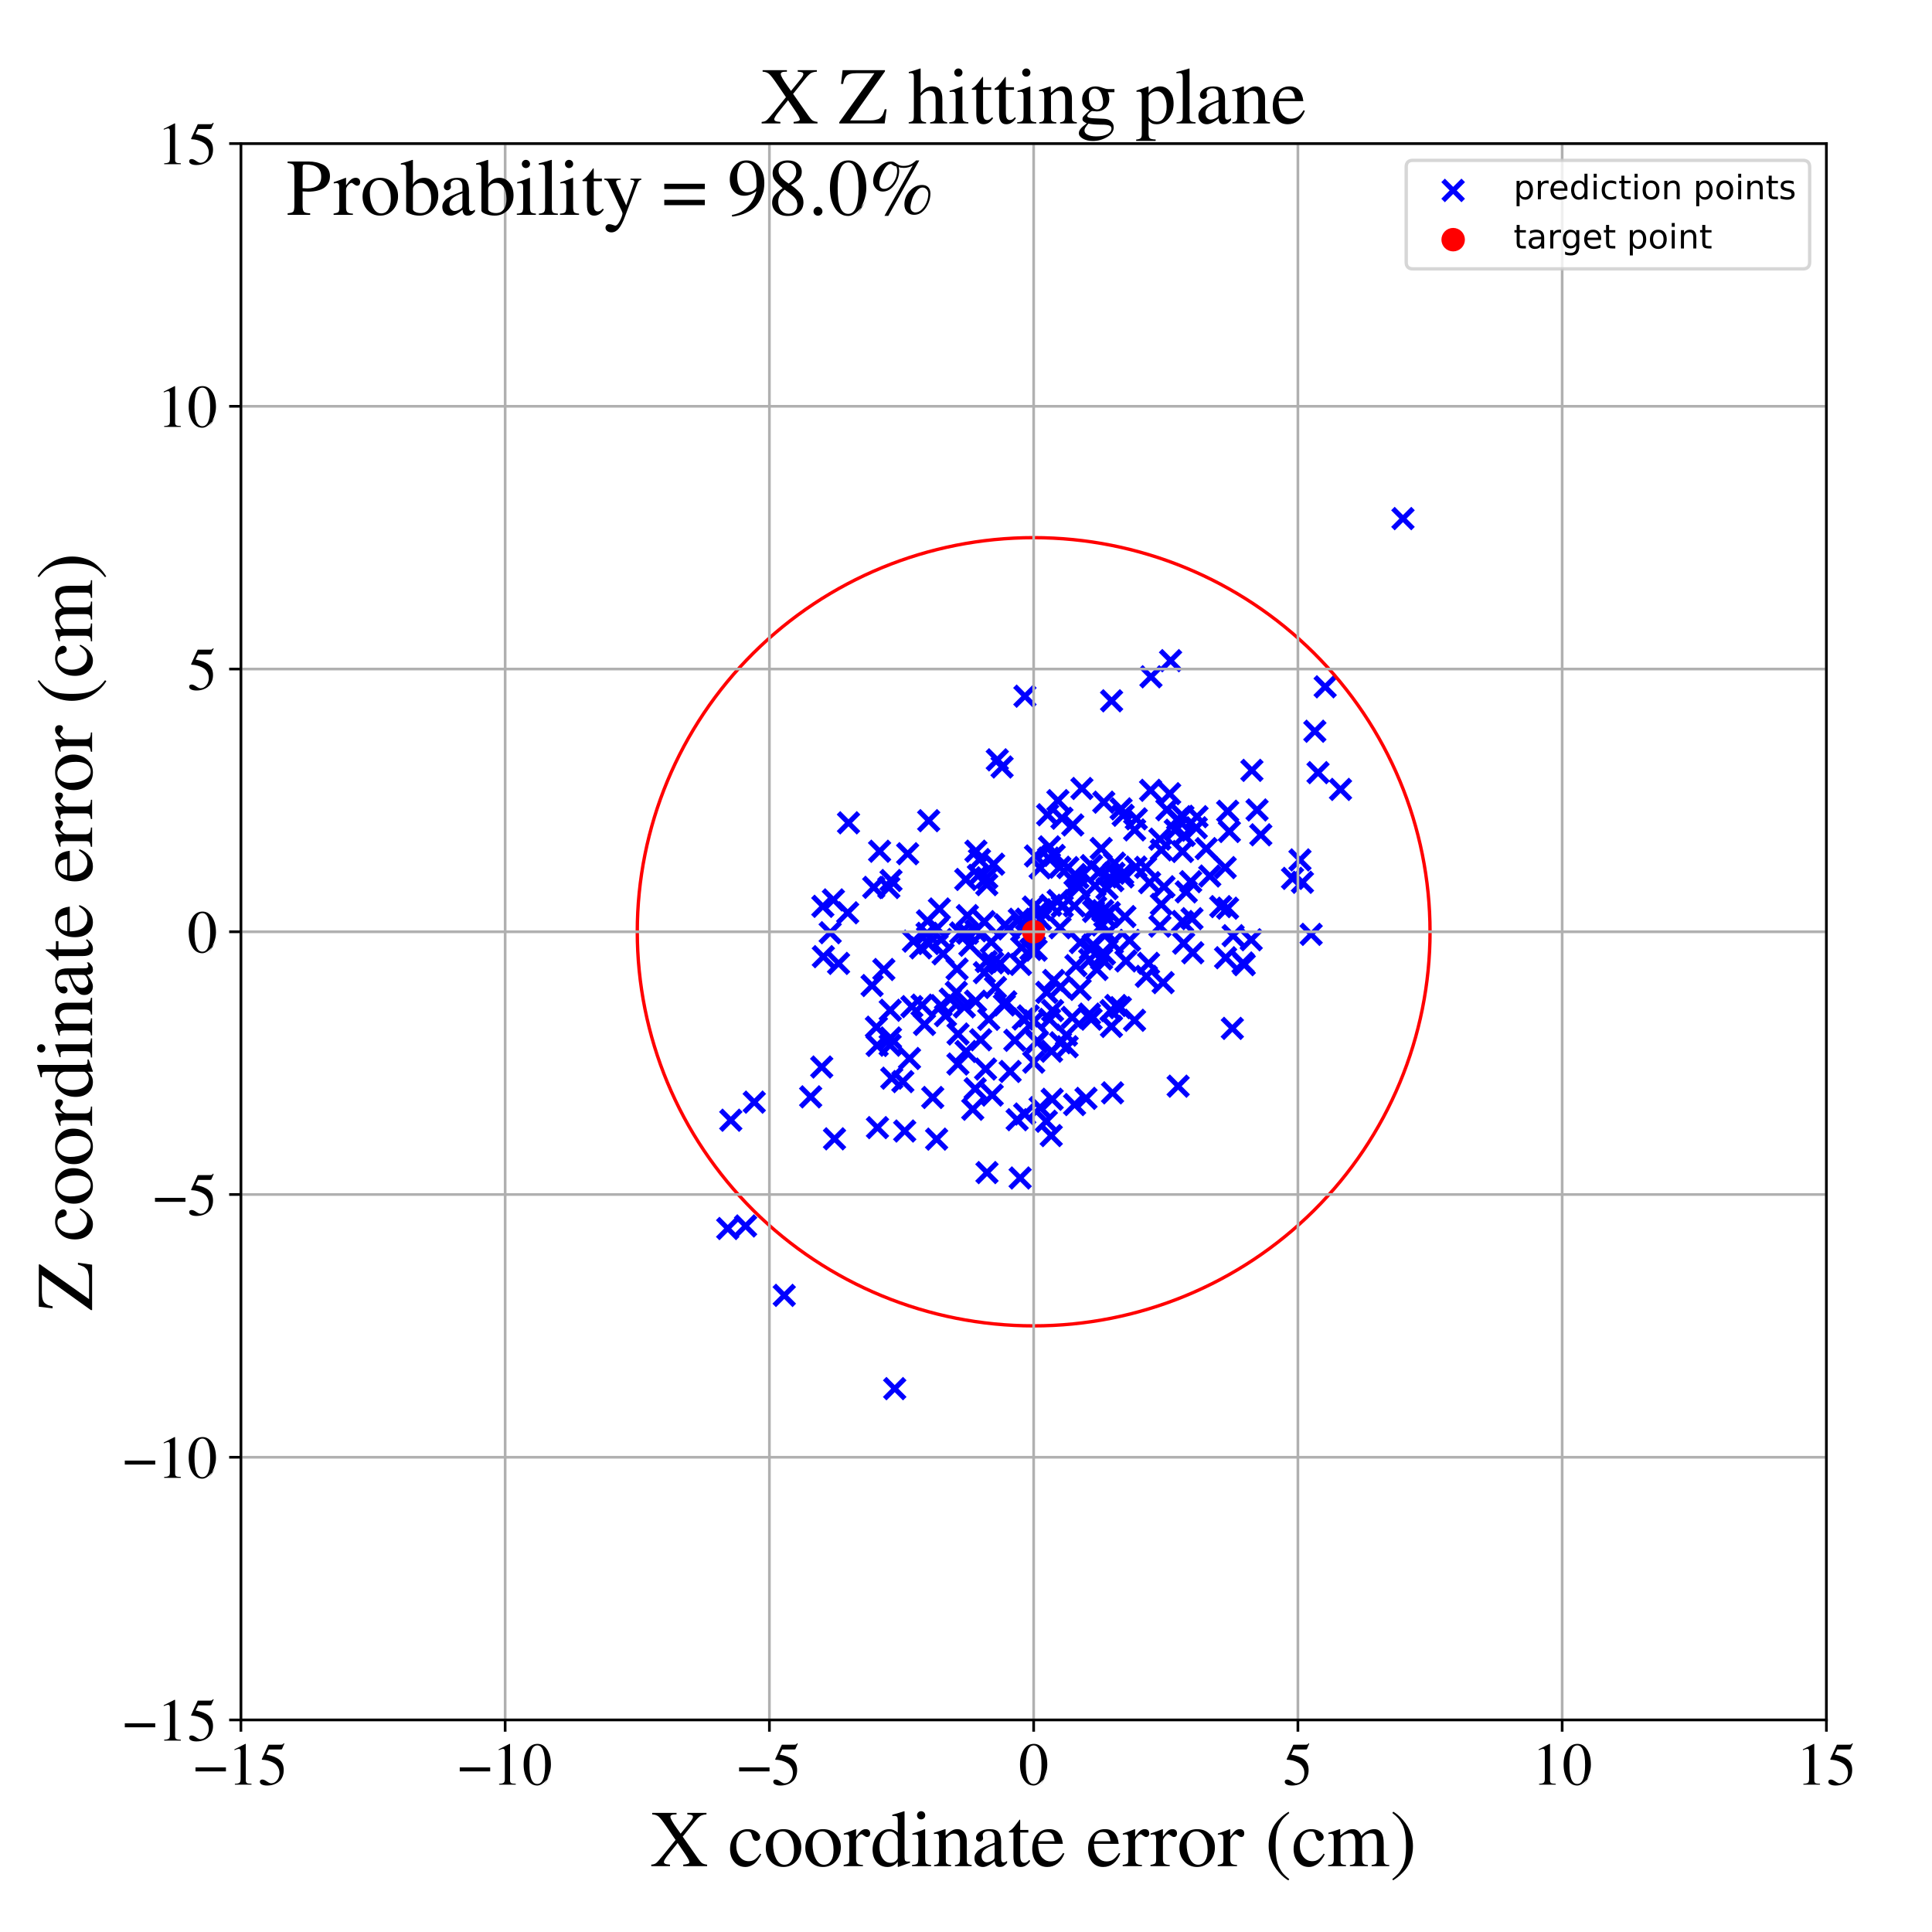 <?xml version="1.0" encoding="utf-8" standalone="no"?>
<!DOCTYPE svg PUBLIC "-//W3C//DTD SVG 1.1//EN"
  "http://www.w3.org/Graphics/SVG/1.1/DTD/svg11.dtd">
<!-- Created with matplotlib (https://matplotlib.org/) -->
<svg height="576pt" version="1.1" viewBox="0 0 576 576" width="576pt" xmlns="http://www.w3.org/2000/svg" xmlns:xlink="http://www.w3.org/1999/xlink">
 <defs>
  <style type="text/css">
*{stroke-linecap:butt;stroke-linejoin:round;}
  </style>
 </defs>
 <g id="figure_1">
  <g id="patch_1">
   <path d="M 0 576 
L 576 576 
L 576 0 
L 0 0 
z
" style="fill:#ffffff;"/>
  </g>
  <g id="axes_1">
   <g id="patch_2">
    <path d="M 71.822 512.784 
L 544.52 512.784 
L 544.52 42.802 
L 71.822 42.802 
z
" style="fill:#ffffff;"/>
   </g>
   <g id="PathCollection_1">
    <defs>
     <path d="M -3 3 
L 3 -3 
M -3 -3 
L 3 3 
" id="m6b533350c8" style="stroke:#0000ff;stroke-width:1.5;"/>
    </defs>
    <g clip-path="url(#p91517fd312)">
     <use style="fill:#0000ff;stroke:#0000ff;stroke-width:1.5;" x="244.99" xlink:href="#m6b533350c8" y="318.122"/>
     <use style="fill:#0000ff;stroke:#0000ff;stroke-width:1.5;" x="222.285" xlink:href="#m6b533350c8" y="365.504"/>
     <use style="fill:#0000ff;stroke:#0000ff;stroke-width:1.5;" x="343.14" xlink:href="#m6b533350c8" y="201.78"/>
     <use style="fill:#0000ff;stroke:#0000ff;stroke-width:1.5;" x="331.36" xlink:href="#m6b533350c8" y="306.02"/>
     <use style="fill:#0000ff;stroke:#0000ff;stroke-width:1.5;" x="298.13" xlink:href="#m6b533350c8" y="287.251"/>
     <use style="fill:#0000ff;stroke:#0000ff;stroke-width:1.5;" x="399.653" xlink:href="#m6b533350c8" y="235.354"/>
     <use style="fill:#0000ff;stroke:#0000ff;stroke-width:1.5;" x="313.508" xlink:href="#m6b533350c8" y="313.416"/>
     <use style="fill:#0000ff;stroke:#0000ff;stroke-width:1.5;" x="290.957" xlink:href="#m6b533350c8" y="253.766"/>
     <use style="fill:#0000ff;stroke:#0000ff;stroke-width:1.5;" x="269.168" xlink:href="#m6b533350c8" y="322.465"/>
     <use style="fill:#0000ff;stroke:#0000ff;stroke-width:1.5;" x="224.874" xlink:href="#m6b533350c8" y="328.592"/>
     <use style="fill:#0000ff;stroke:#0000ff;stroke-width:1.5;" x="290.013" xlink:href="#m6b533350c8" y="330.708"/>
     <use style="fill:#0000ff;stroke:#0000ff;stroke-width:1.5;" x="247.508" xlink:href="#m6b533350c8" y="278.074"/>
     <use style="fill:#0000ff;stroke:#0000ff;stroke-width:1.5;" x="346.769" xlink:href="#m6b533350c8" y="292.959"/>
     <use style="fill:#0000ff;stroke:#0000ff;stroke-width:1.5;" x="250.004" xlink:href="#m6b533350c8" y="287.226"/>
     <use style="fill:#0000ff;stroke:#0000ff;stroke-width:1.5;" x="338.252" xlink:href="#m6b533350c8" y="304.19"/>
     <use style="fill:#0000ff;stroke:#0000ff;stroke-width:1.5;" x="332.278" xlink:href="#m6b533350c8" y="257.332"/>
     <use style="fill:#0000ff;stroke:#0000ff;stroke-width:1.5;" x="296.786" xlink:href="#m6b533350c8" y="294.414"/>
     <use style="fill:#0000ff;stroke:#0000ff;stroke-width:1.5;" x="294.779" xlink:href="#m6b533350c8" y="303.898"/>
     <use style="fill:#0000ff;stroke:#0000ff;stroke-width:1.5;" x="353.664" xlink:href="#m6b533350c8" y="265.911"/>
     <use style="fill:#0000ff;stroke:#0000ff;stroke-width:1.5;" x="299.849" xlink:href="#m6b533350c8" y="298.68"/>
     <use style="fill:#0000ff;stroke:#0000ff;stroke-width:1.5;" x="245.471" xlink:href="#m6b533350c8" y="285.214"/>
     <use style="fill:#0000ff;stroke:#0000ff;stroke-width:1.5;" x="296.234" xlink:href="#m6b533350c8" y="257.644"/>
     <use style="fill:#0000ff;stroke:#0000ff;stroke-width:1.5;" x="330.038" xlink:href="#m6b533350c8" y="264.928"/>
     <use style="fill:#0000ff;stroke:#0000ff;stroke-width:1.5;" x="308.717" xlink:href="#m6b533350c8" y="255.193"/>
     <use style="fill:#0000ff;stroke:#0000ff;stroke-width:1.5;" x="265.868" xlink:href="#m6b533350c8" y="321.444"/>
     <use style="fill:#0000ff;stroke:#0000ff;stroke-width:1.5;" x="318.159" xlink:href="#m6b533350c8" y="312.068"/>
     <use style="fill:#0000ff;stroke:#0000ff;stroke-width:1.5;" x="290.849" xlink:href="#m6b533350c8" y="298.482"/>
     <use style="fill:#0000ff;stroke:#0000ff;stroke-width:1.5;" x="366.523" xlink:href="#m6b533350c8" y="247.9"/>
     <use style="fill:#0000ff;stroke:#0000ff;stroke-width:1.5;" x="306.571" xlink:href="#m6b533350c8" y="302.885"/>
     <use style="fill:#0000ff;stroke:#0000ff;stroke-width:1.5;" x="293.837" xlink:href="#m6b533350c8" y="318.724"/>
     <use style="fill:#0000ff;stroke:#0000ff;stroke-width:1.5;" x="248.798" xlink:href="#m6b533350c8" y="339.527"/>
     <use style="fill:#0000ff;stroke:#0000ff;stroke-width:1.5;" x="312.879" xlink:href="#m6b533350c8" y="252.481"/>
     <use style="fill:#0000ff;stroke:#0000ff;stroke-width:1.5;" x="312.634" xlink:href="#m6b533350c8" y="255.831"/>
     <use style="fill:#0000ff;stroke:#0000ff;stroke-width:1.5;" x="328.301" xlink:href="#m6b533350c8" y="252.961"/>
     <use style="fill:#0000ff;stroke:#0000ff;stroke-width:1.5;" x="353.086" xlink:href="#m6b533350c8" y="249.077"/>
     <use style="fill:#0000ff;stroke:#0000ff;stroke-width:1.5;" x="294.256" xlink:href="#m6b533350c8" y="349.59"/>
     <use style="fill:#0000ff;stroke:#0000ff;stroke-width:1.5;" x="330.739" xlink:href="#m6b533350c8" y="272.082"/>
     <use style="fill:#0000ff;stroke:#0000ff;stroke-width:1.5;" x="338.281" xlink:href="#m6b533350c8" y="247.423"/>
     <use style="fill:#0000ff;stroke:#0000ff;stroke-width:1.5;" x="305.076" xlink:href="#m6b533350c8" y="303.799"/>
     <use style="fill:#0000ff;stroke:#0000ff;stroke-width:1.5;" x="310.204" xlink:href="#m6b533350c8" y="274.155"/>
     <use style="fill:#0000ff;stroke:#0000ff;stroke-width:1.5;" x="327.817" xlink:href="#m6b533350c8" y="259.819"/>
     <use style="fill:#0000ff;stroke:#0000ff;stroke-width:1.5;" x="260.494" xlink:href="#m6b533350c8" y="264.556"/>
     <use style="fill:#0000ff;stroke:#0000ff;stroke-width:1.5;" x="275.631" xlink:href="#m6b533350c8" y="305.42"/>
     <use style="fill:#0000ff;stroke:#0000ff;stroke-width:1.5;" x="294.195" xlink:href="#m6b533350c8" y="261.698"/>
     <use style="fill:#0000ff;stroke:#0000ff;stroke-width:1.5;" x="283.31" xlink:href="#m6b533350c8" y="297.879"/>
     <use style="fill:#0000ff;stroke:#0000ff;stroke-width:1.5;" x="313.259" xlink:href="#m6b533350c8" y="269.899"/>
     <use style="fill:#0000ff;stroke:#0000ff;stroke-width:1.5;" x="217.877" xlink:href="#m6b533350c8" y="333.981"/>
     <use style="fill:#0000ff;stroke:#0000ff;stroke-width:1.5;" x="303.252" xlink:href="#m6b533350c8" y="333.822"/>
     <use style="fill:#0000ff;stroke:#0000ff;stroke-width:1.5;" x="329.076" xlink:href="#m6b533350c8" y="239.157"/>
     <use style="fill:#0000ff;stroke:#0000ff;stroke-width:1.5;" x="308.424" xlink:href="#m6b533350c8" y="277.236"/>
     <use style="fill:#0000ff;stroke:#0000ff;stroke-width:1.5;" x="289.156" xlink:href="#m6b533350c8" y="281.82"/>
     <use style="fill:#0000ff;stroke:#0000ff;stroke-width:1.5;" x="318.384" xlink:href="#m6b533350c8" y="258.652"/>
     <use style="fill:#0000ff;stroke:#0000ff;stroke-width:1.5;" x="328.413" xlink:href="#m6b533350c8" y="285.865"/>
     <use style="fill:#0000ff;stroke:#0000ff;stroke-width:1.5;" x="392.953" xlink:href="#m6b533350c8" y="230.352"/>
     <use style="fill:#0000ff;stroke:#0000ff;stroke-width:1.5;" x="266.748" xlink:href="#m6b533350c8" y="414.003"/>
     <use style="fill:#0000ff;stroke:#0000ff;stroke-width:1.5;" x="292.014" xlink:href="#m6b533350c8" y="256.264"/>
     <use style="fill:#0000ff;stroke:#0000ff;stroke-width:1.5;" x="295.536" xlink:href="#m6b533350c8" y="280.857"/>
     <use style="fill:#0000ff;stroke:#0000ff;stroke-width:1.5;" x="331.63" xlink:href="#m6b533350c8" y="281.209"/>
     <use style="fill:#0000ff;stroke:#0000ff;stroke-width:1.5;" x="288.423" xlink:href="#m6b533350c8" y="278.215"/>
     <use style="fill:#0000ff;stroke:#0000ff;stroke-width:1.5;" x="328.636" xlink:href="#m6b533350c8" y="275.781"/>
     <use style="fill:#0000ff;stroke:#0000ff;stroke-width:1.5;" x="367.638" xlink:href="#m6b533350c8" y="278.96"/>
     <use style="fill:#0000ff;stroke:#0000ff;stroke-width:1.5;" x="314.297" xlink:href="#m6b533350c8" y="255.034"/>
     <use style="fill:#0000ff;stroke:#0000ff;stroke-width:1.5;" x="279.24" xlink:href="#m6b533350c8" y="339.618"/>
     <use style="fill:#0000ff;stroke:#0000ff;stroke-width:1.5;" x="329.272" xlink:href="#m6b533350c8" y="284.453"/>
     <use style="fill:#0000ff;stroke:#0000ff;stroke-width:1.5;" x="370.955" xlink:href="#m6b533350c8" y="287.609"/>
     <use style="fill:#0000ff;stroke:#0000ff;stroke-width:1.5;" x="271.854" xlink:href="#m6b533350c8" y="300.11"/>
     <use style="fill:#0000ff;stroke:#0000ff;stroke-width:1.5;" x="313.812" xlink:href="#m6b533350c8" y="301.293"/>
     <use style="fill:#0000ff;stroke:#0000ff;stroke-width:1.5;" x="320.375" xlink:href="#m6b533350c8" y="329.316"/>
     <use style="fill:#0000ff;stroke:#0000ff;stroke-width:1.5;" x="320.492" xlink:href="#m6b533350c8" y="260.733"/>
     <use style="fill:#0000ff;stroke:#0000ff;stroke-width:1.5;" x="320.771" xlink:href="#m6b533350c8" y="287.874"/>
     <use style="fill:#0000ff;stroke:#0000ff;stroke-width:1.5;" x="336.764" xlink:href="#m6b533350c8" y="280.358"/>
     <use style="fill:#0000ff;stroke:#0000ff;stroke-width:1.5;" x="319.669" xlink:href="#m6b533350c8" y="303.319"/>
     <use style="fill:#0000ff;stroke:#0000ff;stroke-width:1.5;" x="301.158" xlink:href="#m6b533350c8" y="319.441"/>
     <use style="fill:#0000ff;stroke:#0000ff;stroke-width:1.5;" x="290.944" xlink:href="#m6b533350c8" y="277.509"/>
     <use style="fill:#0000ff;stroke:#0000ff;stroke-width:1.5;" x="351.246" xlink:href="#m6b533350c8" y="323.829"/>
     <use style="fill:#0000ff;stroke:#0000ff;stroke-width:1.5;" x="281.173" xlink:href="#m6b533350c8" y="284.372"/>
     <use style="fill:#0000ff;stroke:#0000ff;stroke-width:1.5;" x="313.693" xlink:href="#m6b533350c8" y="327.736"/>
     <use style="fill:#0000ff;stroke:#0000ff;stroke-width:1.5;" x="356.873" xlink:href="#m6b533350c8" y="243.486"/>
     <use style="fill:#0000ff;stroke:#0000ff;stroke-width:1.5;" x="297.332" xlink:href="#m6b533350c8" y="226.537"/>
     <use style="fill:#0000ff;stroke:#0000ff;stroke-width:1.5;" x="302.56" xlink:href="#m6b533350c8" y="310.153"/>
     <use style="fill:#0000ff;stroke:#0000ff;stroke-width:1.5;" x="373.036" xlink:href="#m6b533350c8" y="280.179"/>
     <use style="fill:#0000ff;stroke:#0000ff;stroke-width:1.5;" x="316.19" xlink:href="#m6b533350c8" y="294.219"/>
     <use style="fill:#0000ff;stroke:#0000ff;stroke-width:1.5;" x="326.459" xlink:href="#m6b533350c8" y="264.049"/>
     <use style="fill:#0000ff;stroke:#0000ff;stroke-width:1.5;" x="259.997" xlink:href="#m6b533350c8" y="293.823"/>
     <use style="fill:#0000ff;stroke:#0000ff;stroke-width:1.5;" x="276.845" xlink:href="#m6b533350c8" y="281.302"/>
     <use style="fill:#0000ff;stroke:#0000ff;stroke-width:1.5;" x="321.338" xlink:href="#m6b533350c8" y="261.651"/>
     <use style="fill:#0000ff;stroke:#0000ff;stroke-width:1.5;" x="334.235" xlink:href="#m6b533350c8" y="241.153"/>
     <use style="fill:#0000ff;stroke:#0000ff;stroke-width:1.5;" x="278.081" xlink:href="#m6b533350c8" y="327.198"/>
     <use style="fill:#0000ff;stroke:#0000ff;stroke-width:1.5;" x="324.88" xlink:href="#m6b533350c8" y="286.096"/>
     <use style="fill:#0000ff;stroke:#0000ff;stroke-width:1.5;" x="305.569" xlink:href="#m6b533350c8" y="207.56"/>
     <use style="fill:#0000ff;stroke:#0000ff;stroke-width:1.5;" x="299.435" xlink:href="#m6b533350c8" y="299.612"/>
     <use style="fill:#0000ff;stroke:#0000ff;stroke-width:1.5;" x="322.555" xlink:href="#m6b533350c8" y="235.077"/>
     <use style="fill:#0000ff;stroke:#0000ff;stroke-width:1.5;" x="326.036" xlink:href="#m6b533350c8" y="271.723"/>
     <use style="fill:#0000ff;stroke:#0000ff;stroke-width:1.5;" x="326.647" xlink:href="#m6b533350c8" y="270.462"/>
     <use style="fill:#0000ff;stroke:#0000ff;stroke-width:1.5;" x="345.816" xlink:href="#m6b533350c8" y="276.135"/>
     <use style="fill:#0000ff;stroke:#0000ff;stroke-width:1.5;" x="241.694" xlink:href="#m6b533350c8" y="327.013"/>
     <use style="fill:#0000ff;stroke:#0000ff;stroke-width:1.5;" x="245.323" xlink:href="#m6b533350c8" y="270.21"/>
     <use style="fill:#0000ff;stroke:#0000ff;stroke-width:1.5;" x="285.118" xlink:href="#m6b533350c8" y="295.841"/>
     <use style="fill:#0000ff;stroke:#0000ff;stroke-width:1.5;" x="314.141" xlink:href="#m6b533350c8" y="292.311"/>
     <use style="fill:#0000ff;stroke:#0000ff;stroke-width:1.5;" x="351.088" xlink:href="#m6b533350c8" y="244.241"/>
     <use style="fill:#0000ff;stroke:#0000ff;stroke-width:1.5;" x="366.012" xlink:href="#m6b533350c8" y="241.86"/>
     <use style="fill:#0000ff;stroke:#0000ff;stroke-width:1.5;" x="269.728" xlink:href="#m6b533350c8" y="337.198"/>
     <use style="fill:#0000ff;stroke:#0000ff;stroke-width:1.5;" x="311.952" xlink:href="#m6b533350c8" y="334.284"/>
     <use style="fill:#0000ff;stroke:#0000ff;stroke-width:1.5;" x="331.221" xlink:href="#m6b533350c8" y="301.284"/>
     <use style="fill:#0000ff;stroke:#0000ff;stroke-width:1.5;" x="310.23" xlink:href="#m6b533350c8" y="271.227"/>
     <use style="fill:#0000ff;stroke:#0000ff;stroke-width:1.5;" x="321.666" xlink:href="#m6b533350c8" y="264.481"/>
     <use style="fill:#0000ff;stroke:#0000ff;stroke-width:1.5;" x="338.772" xlink:href="#m6b533350c8" y="244.128"/>
     <use style="fill:#0000ff;stroke:#0000ff;stroke-width:1.5;" x="347.021" xlink:href="#m6b533350c8" y="264.371"/>
     <use style="fill:#0000ff;stroke:#0000ff;stroke-width:1.5;" x="354.982" xlink:href="#m6b533350c8" y="262.857"/>
     <use style="fill:#0000ff;stroke:#0000ff;stroke-width:1.5;" x="338.654" xlink:href="#m6b533350c8" y="258.501"/>
     <use style="fill:#0000ff;stroke:#0000ff;stroke-width:1.5;" x="322.1" xlink:href="#m6b533350c8" y="281.026"/>
     <use style="fill:#0000ff;stroke:#0000ff;stroke-width:1.5;" x="352.886" xlink:href="#m6b533350c8" y="281.198"/>
     <use style="fill:#0000ff;stroke:#0000ff;stroke-width:1.5;" x="395.08" xlink:href="#m6b533350c8" y="204.762"/>
     <use style="fill:#0000ff;stroke:#0000ff;stroke-width:1.5;" x="293.48" xlink:href="#m6b533350c8" y="289.979"/>
     <use style="fill:#0000ff;stroke:#0000ff;stroke-width:1.5;" x="325.083" xlink:href="#m6b533350c8" y="282.979"/>
     <use style="fill:#0000ff;stroke:#0000ff;stroke-width:1.5;" x="320.831" xlink:href="#m6b533350c8" y="263.511"/>
     <use style="fill:#0000ff;stroke:#0000ff;stroke-width:1.5;" x="305.402" xlink:href="#m6b533350c8" y="276.652"/>
     <use style="fill:#0000ff;stroke:#0000ff;stroke-width:1.5;" x="292.383" xlink:href="#m6b533350c8" y="309.998"/>
     <use style="fill:#0000ff;stroke:#0000ff;stroke-width:1.5;" x="287.929" xlink:href="#m6b533350c8" y="262.195"/>
     <use style="fill:#0000ff;stroke:#0000ff;stroke-width:1.5;" x="346.242" xlink:href="#m6b533350c8" y="253.393"/>
     <use style="fill:#0000ff;stroke:#0000ff;stroke-width:1.5;" x="320.299" xlink:href="#m6b533350c8" y="270.093"/>
     <use style="fill:#0000ff;stroke:#0000ff;stroke-width:1.5;" x="359.614" xlink:href="#m6b533350c8" y="253.002"/>
     <use style="fill:#0000ff;stroke:#0000ff;stroke-width:1.5;" x="291.702" xlink:href="#m6b533350c8" y="260.968"/>
     <use style="fill:#0000ff;stroke:#0000ff;stroke-width:1.5;" x="375.892" xlink:href="#m6b533350c8" y="248.883"/>
     <use style="fill:#0000ff;stroke:#0000ff;stroke-width:1.5;" x="308.358" xlink:href="#m6b533350c8" y="304.361"/>
     <use style="fill:#0000ff;stroke:#0000ff;stroke-width:1.5;" x="348.723" xlink:href="#m6b533350c8" y="236.632"/>
     <use style="fill:#0000ff;stroke:#0000ff;stroke-width:1.5;" x="363.947" xlink:href="#m6b533350c8" y="270.297"/>
     <use style="fill:#0000ff;stroke:#0000ff;stroke-width:1.5;" x="309.192" xlink:href="#m6b533350c8" y="310.694"/>
     <use style="fill:#0000ff;stroke:#0000ff;stroke-width:1.5;" x="332.121" xlink:href="#m6b533350c8" y="260.354"/>
     <use style="fill:#0000ff;stroke:#0000ff;stroke-width:1.5;" x="304.25" xlink:href="#m6b533350c8" y="287.524"/>
     <use style="fill:#0000ff;stroke:#0000ff;stroke-width:1.5;" x="308.089" xlink:href="#m6b533350c8" y="270.43"/>
     <use style="fill:#0000ff;stroke:#0000ff;stroke-width:1.5;" x="335.374" xlink:href="#m6b533350c8" y="273.263"/>
     <use style="fill:#0000ff;stroke:#0000ff;stroke-width:1.5;" x="387.566" xlink:href="#m6b533350c8" y="256.371"/>
     <use style="fill:#0000ff;stroke:#0000ff;stroke-width:1.5;" x="330.057" xlink:href="#m6b533350c8" y="278.243"/>
     <use style="fill:#0000ff;stroke:#0000ff;stroke-width:1.5;" x="310.099" xlink:href="#m6b533350c8" y="258.749"/>
     <use style="fill:#0000ff;stroke:#0000ff;stroke-width:1.5;" x="317.936" xlink:href="#m6b533350c8" y="308.613"/>
     <use style="fill:#0000ff;stroke:#0000ff;stroke-width:1.5;" x="295.972" xlink:href="#m6b533350c8" y="287.055"/>
     <use style="fill:#0000ff;stroke:#0000ff;stroke-width:1.5;" x="262.242" xlink:href="#m6b533350c8" y="253.789"/>
     <use style="fill:#0000ff;stroke:#0000ff;stroke-width:1.5;" x="285.338" xlink:href="#m6b533350c8" y="288.894"/>
     <use style="fill:#0000ff;stroke:#0000ff;stroke-width:1.5;" x="299.666" xlink:href="#m6b533350c8" y="275.718"/>
     <use style="fill:#0000ff;stroke:#0000ff;stroke-width:1.5;" x="360.679" xlink:href="#m6b533350c8" y="261.172"/>
     <use style="fill:#0000ff;stroke:#0000ff;stroke-width:1.5;" x="323.772" xlink:href="#m6b533350c8" y="327.464"/>
     <use style="fill:#0000ff;stroke:#0000ff;stroke-width:1.5;" x="341.558" xlink:href="#m6b533350c8" y="258.589"/>
     <use style="fill:#0000ff;stroke:#0000ff;stroke-width:1.5;" x="265.415" xlink:href="#m6b533350c8" y="301.2"/>
     <use style="fill:#0000ff;stroke:#0000ff;stroke-width:1.5;" x="263.502" xlink:href="#m6b533350c8" y="289.044"/>
     <use style="fill:#0000ff;stroke:#0000ff;stroke-width:1.5;" x="265.643" xlink:href="#m6b533350c8" y="262.511"/>
     <use style="fill:#0000ff;stroke:#0000ff;stroke-width:1.5;" x="315.399" xlink:href="#m6b533350c8" y="238.693"/>
     <use style="fill:#0000ff;stroke:#0000ff;stroke-width:1.5;" x="261.508" xlink:href="#m6b533350c8" y="311.69"/>
     <use style="fill:#0000ff;stroke:#0000ff;stroke-width:1.5;" x="319.828" xlink:href="#m6b533350c8" y="245.947"/>
     <use style="fill:#0000ff;stroke:#0000ff;stroke-width:1.5;" x="312.339" xlink:href="#m6b533350c8" y="242.912"/>
     <use style="fill:#0000ff;stroke:#0000ff;stroke-width:1.5;" x="280.576" xlink:href="#m6b533350c8" y="280.092"/>
     <use style="fill:#0000ff;stroke:#0000ff;stroke-width:1.5;" x="352.571" xlink:href="#m6b533350c8" y="274.723"/>
     <use style="fill:#0000ff;stroke:#0000ff;stroke-width:1.5;" x="304.143" xlink:href="#m6b533350c8" y="351.206"/>
     <use style="fill:#0000ff;stroke:#0000ff;stroke-width:1.5;" x="350.396" xlink:href="#m6b533350c8" y="247.523"/>
     <use style="fill:#0000ff;stroke:#0000ff;stroke-width:1.5;" x="334.723" xlink:href="#m6b533350c8" y="260.508"/>
     <use style="fill:#0000ff;stroke:#0000ff;stroke-width:1.5;" x="280.579" xlink:href="#m6b533350c8" y="299.806"/>
     <use style="fill:#0000ff;stroke:#0000ff;stroke-width:1.5;" x="316.689" xlink:href="#m6b533350c8" y="270.225"/>
     <use style="fill:#0000ff;stroke:#0000ff;stroke-width:1.5;" x="316.599" xlink:href="#m6b533350c8" y="243.945"/>
     <use style="fill:#0000ff;stroke:#0000ff;stroke-width:1.5;" x="288.411" xlink:href="#m6b533350c8" y="272.973"/>
     <use style="fill:#0000ff;stroke:#0000ff;stroke-width:1.5;" x="306.029" xlink:href="#m6b533350c8" y="274.028"/>
     <use style="fill:#0000ff;stroke:#0000ff;stroke-width:1.5;" x="285.592" xlink:href="#m6b533350c8" y="317.228"/>
     <use style="fill:#0000ff;stroke:#0000ff;stroke-width:1.5;" x="334.028" xlink:href="#m6b533350c8" y="300.413"/>
     <use style="fill:#0000ff;stroke:#0000ff;stroke-width:1.5;" x="418.277" xlink:href="#m6b533350c8" y="154.611"/>
     <use style="fill:#0000ff;stroke:#0000ff;stroke-width:1.5;" x="365.393" xlink:href="#m6b533350c8" y="285.534"/>
     <use style="fill:#0000ff;stroke:#0000ff;stroke-width:1.5;" x="279.396" xlink:href="#m6b533350c8" y="276.761"/>
     <use style="fill:#0000ff;stroke:#0000ff;stroke-width:1.5;" x="248.469" xlink:href="#m6b533350c8" y="268.297"/>
     <use style="fill:#0000ff;stroke:#0000ff;stroke-width:1.5;" x="272.323" xlink:href="#m6b533350c8" y="280.589"/>
     <use style="fill:#0000ff;stroke:#0000ff;stroke-width:1.5;" x="374.776" xlink:href="#m6b533350c8" y="241.479"/>
     <use style="fill:#0000ff;stroke:#0000ff;stroke-width:1.5;" x="300.68" xlink:href="#m6b533350c8" y="276.945"/>
     <use style="fill:#0000ff;stroke:#0000ff;stroke-width:1.5;" x="315.471" xlink:href="#m6b533350c8" y="268.49"/>
     <use style="fill:#0000ff;stroke:#0000ff;stroke-width:1.5;" x="287.518" xlink:href="#m6b533350c8" y="300.181"/>
     <use style="fill:#0000ff;stroke:#0000ff;stroke-width:1.5;" x="261.607" xlink:href="#m6b533350c8" y="336.184"/>
     <use style="fill:#0000ff;stroke:#0000ff;stroke-width:1.5;" x="276.878" xlink:href="#m6b533350c8" y="244.674"/>
     <use style="fill:#0000ff;stroke:#0000ff;stroke-width:1.5;" x="370.583" xlink:href="#m6b533350c8" y="287.099"/>
     <use style="fill:#0000ff;stroke:#0000ff;stroke-width:1.5;" x="310.084" xlink:href="#m6b533350c8" y="330.218"/>
     <use style="fill:#0000ff;stroke:#0000ff;stroke-width:1.5;" x="252.724" xlink:href="#m6b533350c8" y="272.134"/>
     <use style="fill:#0000ff;stroke:#0000ff;stroke-width:1.5;" x="328.764" xlink:href="#m6b533350c8" y="271.5"/>
     <use style="fill:#0000ff;stroke:#0000ff;stroke-width:1.5;" x="365.985" xlink:href="#m6b533350c8" y="270.768"/>
     <use style="fill:#0000ff;stroke:#0000ff;stroke-width:1.5;" x="274.891" xlink:href="#m6b533350c8" y="299.663"/>
     <use style="fill:#0000ff;stroke:#0000ff;stroke-width:1.5;" x="355.607" xlink:href="#m6b533350c8" y="284.054"/>
     <use style="fill:#0000ff;stroke:#0000ff;stroke-width:1.5;" x="270.607" xlink:href="#m6b533350c8" y="254.529"/>
     <use style="fill:#0000ff;stroke:#0000ff;stroke-width:1.5;" x="332.677" xlink:href="#m6b533350c8" y="299.777"/>
     <use style="fill:#0000ff;stroke:#0000ff;stroke-width:1.5;" x="261.289" xlink:href="#m6b533350c8" y="306.237"/>
     <use style="fill:#0000ff;stroke:#0000ff;stroke-width:1.5;" x="352.668" xlink:href="#m6b533350c8" y="243.361"/>
     <use style="fill:#0000ff;stroke:#0000ff;stroke-width:1.5;" x="322.028" xlink:href="#m6b533350c8" y="294.98"/>
     <use style="fill:#0000ff;stroke:#0000ff;stroke-width:1.5;" x="329.38" xlink:href="#m6b533350c8" y="273.132"/>
     <use style="fill:#0000ff;stroke:#0000ff;stroke-width:1.5;" x="325.406" xlink:href="#m6b533350c8" y="258.069"/>
     <use style="fill:#0000ff;stroke:#0000ff;stroke-width:1.5;" x="390.902" xlink:href="#m6b533350c8" y="278.567"/>
     <use style="fill:#0000ff;stroke:#0000ff;stroke-width:1.5;" x="356.65" xlink:href="#m6b533350c8" y="246.787"/>
     <use style="fill:#0000ff;stroke:#0000ff;stroke-width:1.5;" x="392.003" xlink:href="#m6b533350c8" y="218.009"/>
     <use style="fill:#0000ff;stroke:#0000ff;stroke-width:1.5;" x="293.44" xlink:href="#m6b533350c8" y="274.771"/>
     <use style="fill:#0000ff;stroke:#0000ff;stroke-width:1.5;" x="233.813" xlink:href="#m6b533350c8" y="386.195"/>
     <use style="fill:#0000ff;stroke:#0000ff;stroke-width:1.5;" x="280.07" xlink:href="#m6b533350c8" y="271"/>
     <use style="fill:#0000ff;stroke:#0000ff;stroke-width:1.5;" x="305.498" xlink:href="#m6b533350c8" y="332.13"/>
     <use style="fill:#0000ff;stroke:#0000ff;stroke-width:1.5;" x="285.628" xlink:href="#m6b533350c8" y="308.276"/>
     <use style="fill:#0000ff;stroke:#0000ff;stroke-width:1.5;" x="334.857" xlink:href="#m6b533350c8" y="243.067"/>
     <use style="fill:#0000ff;stroke:#0000ff;stroke-width:1.5;" x="348.994" xlink:href="#m6b533350c8" y="196.965"/>
     <use style="fill:#0000ff;stroke:#0000ff;stroke-width:1.5;" x="288.012" xlink:href="#m6b533350c8" y="313.481"/>
     <use style="fill:#0000ff;stroke:#0000ff;stroke-width:1.5;" x="307.35" xlink:href="#m6b533350c8" y="283.056"/>
     <use style="fill:#0000ff;stroke:#0000ff;stroke-width:1.5;" x="341.762" xlink:href="#m6b533350c8" y="291.089"/>
     <use style="fill:#0000ff;stroke:#0000ff;stroke-width:1.5;" x="365.277" xlink:href="#m6b533350c8" y="258.662"/>
     <use style="fill:#0000ff;stroke:#0000ff;stroke-width:1.5;" x="312.062" xlink:href="#m6b533350c8" y="295.851"/>
     <use style="fill:#0000ff;stroke:#0000ff;stroke-width:1.5;" x="347.888" xlink:href="#m6b533350c8" y="241.414"/>
     <use style="fill:#0000ff;stroke:#0000ff;stroke-width:1.5;" x="298.759" xlink:href="#m6b533350c8" y="228.67"/>
     <use style="fill:#0000ff;stroke:#0000ff;stroke-width:1.5;" x="324.809" xlink:href="#m6b533350c8" y="302.338"/>
     <use style="fill:#0000ff;stroke:#0000ff;stroke-width:1.5;" x="342.734" xlink:href="#m6b533350c8" y="263.147"/>
     <use style="fill:#0000ff;stroke:#0000ff;stroke-width:1.5;" x="252.971" xlink:href="#m6b533350c8" y="245.312"/>
     <use style="fill:#0000ff;stroke:#0000ff;stroke-width:1.5;" x="312.922" xlink:href="#m6b533350c8" y="303.914"/>
     <use style="fill:#0000ff;stroke:#0000ff;stroke-width:1.5;" x="276.386" xlink:href="#m6b533350c8" y="278.253"/>
     <use style="fill:#0000ff;stroke:#0000ff;stroke-width:1.5;" x="265.484" xlink:href="#m6b533350c8" y="309.456"/>
     <use style="fill:#0000ff;stroke:#0000ff;stroke-width:1.5;" x="352.55" xlink:href="#m6b533350c8" y="253.858"/>
     <use style="fill:#0000ff;stroke:#0000ff;stroke-width:1.5;" x="331.771" xlink:href="#m6b533350c8" y="262.559"/>
     <use style="fill:#0000ff;stroke:#0000ff;stroke-width:1.5;" x="346.236" xlink:href="#m6b533350c8" y="269.634"/>
     <use style="fill:#0000ff;stroke:#0000ff;stroke-width:1.5;" x="373.236" xlink:href="#m6b533350c8" y="229.673"/>
     <use style="fill:#0000ff;stroke:#0000ff;stroke-width:1.5;" x="265.384" xlink:href="#m6b533350c8" y="311.611"/>
     <use style="fill:#0000ff;stroke:#0000ff;stroke-width:1.5;" x="367.408" xlink:href="#m6b533350c8" y="306.597"/>
     <use style="fill:#0000ff;stroke:#0000ff;stroke-width:1.5;" x="294.057" xlink:href="#m6b533350c8" y="286.672"/>
     <use style="fill:#0000ff;stroke:#0000ff;stroke-width:1.5;" x="290.734" xlink:href="#m6b533350c8" y="324.59"/>
     <use style="fill:#0000ff;stroke:#0000ff;stroke-width:1.5;" x="331.408" xlink:href="#m6b533350c8" y="208.941"/>
     <use style="fill:#0000ff;stroke:#0000ff;stroke-width:1.5;" x="325.882" xlink:href="#m6b533350c8" y="281.742"/>
     <use style="fill:#0000ff;stroke:#0000ff;stroke-width:1.5;" x="271.155" xlink:href="#m6b533350c8" y="315.573"/>
     <use style="fill:#0000ff;stroke:#0000ff;stroke-width:1.5;" x="309.259" xlink:href="#m6b533350c8" y="310.356"/>
     <use style="fill:#0000ff;stroke:#0000ff;stroke-width:1.5;" x="316.05" xlink:href="#m6b533350c8" y="276.603"/>
     <use style="fill:#0000ff;stroke:#0000ff;stroke-width:1.5;" x="385.349" xlink:href="#m6b533350c8" y="261.878"/>
     <use style="fill:#0000ff;stroke:#0000ff;stroke-width:1.5;" x="345.791" xlink:href="#m6b533350c8" y="250.182"/>
     <use style="fill:#0000ff;stroke:#0000ff;stroke-width:1.5;" x="274.504" xlink:href="#m6b533350c8" y="282.596"/>
     <use style="fill:#0000ff;stroke:#0000ff;stroke-width:1.5;" x="325.308" xlink:href="#m6b533350c8" y="303.848"/>
     <use style="fill:#0000ff;stroke:#0000ff;stroke-width:1.5;" x="355.376" xlink:href="#m6b533350c8" y="273.89"/>
     <use style="fill:#0000ff;stroke:#0000ff;stroke-width:1.5;" x="308.195" xlink:href="#m6b533350c8" y="316.673"/>
     <use style="fill:#0000ff;stroke:#0000ff;stroke-width:1.5;" x="316.171" xlink:href="#m6b533350c8" y="310.882"/>
     <use style="fill:#0000ff;stroke:#0000ff;stroke-width:1.5;" x="308.906" xlink:href="#m6b533350c8" y="283.283"/>
     <use style="fill:#0000ff;stroke:#0000ff;stroke-width:1.5;" x="294.196" xlink:href="#m6b533350c8" y="263.741"/>
     <use style="fill:#0000ff;stroke:#0000ff;stroke-width:1.5;" x="281.885" xlink:href="#m6b533350c8" y="302.795"/>
     <use style="fill:#0000ff;stroke:#0000ff;stroke-width:1.5;" x="303.893" xlink:href="#m6b533350c8" y="274.064"/>
     <use style="fill:#0000ff;stroke:#0000ff;stroke-width:1.5;" x="343.031" xlink:href="#m6b533350c8" y="235.623"/>
     <use style="fill:#0000ff;stroke:#0000ff;stroke-width:1.5;" x="342.422" xlink:href="#m6b533350c8" y="287.206"/>
     <use style="fill:#0000ff;stroke:#0000ff;stroke-width:1.5;" x="388.302" xlink:href="#m6b533350c8" y="263.045"/>
     <use style="fill:#0000ff;stroke:#0000ff;stroke-width:1.5;" x="216.96" xlink:href="#m6b533350c8" y="366.264"/>
     <use style="fill:#0000ff;stroke:#0000ff;stroke-width:1.5;" x="264.995" xlink:href="#m6b533350c8" y="264.613"/>
     <use style="fill:#0000ff;stroke:#0000ff;stroke-width:1.5;" x="331.689" xlink:href="#m6b533350c8" y="325.815"/>
     <use style="fill:#0000ff;stroke:#0000ff;stroke-width:1.5;" x="315.983" xlink:href="#m6b533350c8" y="258.553"/>
     <use style="fill:#0000ff;stroke:#0000ff;stroke-width:1.5;" x="327.039" xlink:href="#m6b533350c8" y="289.037"/>
     <use style="fill:#0000ff;stroke:#0000ff;stroke-width:1.5;" x="334.77" xlink:href="#m6b533350c8" y="261.441"/>
     <use style="fill:#0000ff;stroke:#0000ff;stroke-width:1.5;" x="286.398" xlink:href="#m6b533350c8" y="278.151"/>
     <use style="fill:#0000ff;stroke:#0000ff;stroke-width:1.5;" x="313.417" xlink:href="#m6b533350c8" y="338.559"/>
     <use style="fill:#0000ff;stroke:#0000ff;stroke-width:1.5;" x="295.816" xlink:href="#m6b533350c8" y="326.487"/>
     <use style="fill:#0000ff;stroke:#0000ff;stroke-width:1.5;" x="304.593" xlink:href="#m6b533350c8" y="282.467"/>
     <use style="fill:#0000ff;stroke:#0000ff;stroke-width:1.5;" x="276.521" xlink:href="#m6b533350c8" y="274.543"/>
     <use style="fill:#0000ff;stroke:#0000ff;stroke-width:1.5;" x="335.683" xlink:href="#m6b533350c8" y="286.492"/>
    </g>
   </g>
   <g id="PathCollection_2">
    <defs>
     <path d="M 0 3 
C 0.796 3 1.559 2.684 2.121 2.121 
C 2.684 1.559 3 0.796 3 0 
C 3 -0.796 2.684 -1.559 2.121 -2.121 
C 1.559 -2.684 0.796 -3 0 -3 
C -0.796 -3 -1.559 -2.684 -2.121 -2.121 
C -2.684 -1.559 -3 -0.796 -3 0 
C -3 0.796 -2.684 1.559 -2.121 2.121 
C -1.559 2.684 -0.796 3 0 3 
z
" id="ma58db38282" style="stroke:#ff0000;"/>
    </defs>
    <g clip-path="url(#p91517fd312)">
     <use style="fill:#ff0000;stroke:#ff0000;" x="308.171" xlink:href="#ma58db38282" y="277.793"/>
    </g>
   </g>
   <g id="patch_3">
    <path clip-path="url(#p91517fd312)" d="M 308.171 395.288 
C 339.511 395.288 369.572 382.908 391.733 360.875 
C 413.894 338.841 426.346 308.953 426.346 277.793 
C 426.346 246.633 413.894 216.745 391.733 194.711 
C 369.572 172.677 339.511 160.297 308.171 160.297 
C 276.831 160.297 246.77 172.677 224.609 194.711 
C 202.448 216.745 189.997 246.633 189.997 277.793 
C 189.997 308.953 202.448 338.841 224.609 360.875 
C 246.77 382.908 276.831 395.288 308.171 395.288 
z
" style="fill:none;stroke:#ff0000;stroke-linejoin:miter;"/>
   </g>
   <g id="matplotlib.axis_1">
    <g id="xtick_1">
     <g id="line2d_1">
      <path clip-path="url(#p91517fd312)" d="M 71.822 512.784 
L 71.822 42.802 
" style="fill:none;stroke:#b0b0b0;stroke-linecap:square;stroke-width:0.8;"/>
     </g>
     <g id="line2d_2">
      <defs>
       <path d="M 0 0 
L 0 3.5 
" id="m0145fbbff1" style="stroke:#000000;stroke-width:0.8;"/>
      </defs>
      <g>
       <use style="stroke:#000000;stroke-width:0.8;" x="71.822" xlink:href="#m0145fbbff1" y="512.784"/>
      </g>
     </g>
     <g id="text_1">
      <!-- −15 -->
      <defs>
       <path d="M 3 22 
L 3 28.594 
L 53.406 28.594 
L 53.406 22 
z
" id="FreeSerif-8722"/>
       <path d="M 18.297 59.297 
Q 16.5 59.297 11.094 57.094 
L 11.094 58.5 
L 29.094 67.594 
L 29.906 67.406 
L 29.906 7.406 
Q 29.906 3.797 31.703 2.688 
Q 33.5 1.594 39.406 1.5 
L 39.406 0 
L 11.797 0 
L 11.797 1.5 
Q 17.406 1.703 19.344 3.141 
Q 21.297 4.594 21.297 9.297 
L 21.297 54.594 
Q 21.297 59.297 18.297 59.297 
z
" id="FreeSerif-49"/>
       <path d="M 35.703 19.406 
Q 35.703 24.703 33.344 28.797 
Q 31 32.906 27.641 35.156 
Q 24.297 37.406 20.141 38.844 
Q 16 40.297 12.953 40.75 
Q 9.906 41.203 7.594 41.203 
Q 6.406 41.203 6.406 42 
Q 6.406 42.297 6.5 42.5 
L 17.406 66.203 
L 38.297 66.203 
Q 39.906 66.203 40.844 66.703 
Q 41.797 67.203 42.906 68.797 
L 43.797 68.094 
L 40 59.203 
Q 39.594 58.297 37.703 58.297 
L 18.094 58.297 
L 13.906 49.797 
Q 28.5 47.203 35.594 41.344 
Q 42.703 35.5 42.703 24.203 
Q 42.703 18.297 40.844 13.688 
Q 39 9.094 36.141 6.297 
Q 33.297 3.5 29.547 1.703 
Q 25.797 -0.094 22.344 -0.75 
Q 18.906 -1.406 15.406 -1.406 
Q 9.797 -1.406 6.5 0.25 
Q 3.203 1.906 3.203 4.797 
Q 3.203 8.5 7.5 8.5 
Q 10.297 8.5 14.75 5.391 
Q 19.203 2.297 21.797 2.297 
Q 27.703 2.297 31.703 7.25 
Q 35.703 12.203 35.703 19.406 
z
" id="FreeSerif-53"/>
      </defs>
      <g transform="translate(57.746 532.077)scale(0.18 -0.18)">
       <use xlink:href="#FreeSerif-8722"/>
       <use x="56.4" xlink:href="#FreeSerif-49"/>
       <use x="106.4" xlink:href="#FreeSerif-53"/>
      </g>
     </g>
    </g>
    <g id="xtick_2">
     <g id="line2d_3">
      <path clip-path="url(#p91517fd312)" d="M 150.605 512.784 
L 150.605 42.802 
" style="fill:none;stroke:#b0b0b0;stroke-linecap:square;stroke-width:0.8;"/>
     </g>
     <g id="line2d_4">
      <g>
       <use style="stroke:#000000;stroke-width:0.8;" x="150.605" xlink:href="#m0145fbbff1" y="512.784"/>
      </g>
     </g>
     <g id="text_2">
      <!-- −10 -->
      <defs>
       <path d="M 47.594 17.797 
Q 35.203 -1.406 25 -1.406 
Q 14.797 -1.406 8.594 8.391 
Q 2.406 18.203 2.406 33.594 
Q 2.406 48.094 8.594 57.844 
Q 14.797 67.594 25.406 67.594 
Q 35.203 67.594 41.391 58 
Q 47.594 48.406 47.594 33 
Q 47.594 17.797 35.203 -1.406 
z
M 25.094 65 
Q 12 65 12 32.703 
Q 12 1.203 25 1.203 
Q 38 1.203 38 32.797 
Q 38 48.5 34.703 56.75 
Q 31.406 65 25.094 65 
z
" id="FreeSerif-48"/>
      </defs>
      <g transform="translate(136.529 532.077)scale(0.18 -0.18)">
       <use xlink:href="#FreeSerif-8722"/>
       <use x="56.4" xlink:href="#FreeSerif-49"/>
       <use x="106.4" xlink:href="#FreeSerif-48"/>
      </g>
     </g>
    </g>
    <g id="xtick_3">
     <g id="line2d_5">
      <path clip-path="url(#p91517fd312)" d="M 229.388 512.784 
L 229.388 42.802 
" style="fill:none;stroke:#b0b0b0;stroke-linecap:square;stroke-width:0.8;"/>
     </g>
     <g id="line2d_6">
      <g>
       <use style="stroke:#000000;stroke-width:0.8;" x="229.388" xlink:href="#m0145fbbff1" y="512.784"/>
      </g>
     </g>
     <g id="text_3">
      <!-- −5 -->
      <g transform="translate(219.812 532.077)scale(0.18 -0.18)">
       <use xlink:href="#FreeSerif-8722"/>
       <use x="56.4" xlink:href="#FreeSerif-53"/>
      </g>
     </g>
    </g>
    <g id="xtick_4">
     <g id="line2d_7">
      <path clip-path="url(#p91517fd312)" d="M 308.171 512.784 
L 308.171 42.802 
" style="fill:none;stroke:#b0b0b0;stroke-linecap:square;stroke-width:0.8;"/>
     </g>
     <g id="line2d_8">
      <g>
       <use style="stroke:#000000;stroke-width:0.8;" x="308.171" xlink:href="#m0145fbbff1" y="512.784"/>
      </g>
     </g>
     <g id="text_4">
      <!-- 0 -->
      <g transform="translate(303.671 532.077)scale(0.18 -0.18)">
       <use xlink:href="#FreeSerif-48"/>
      </g>
     </g>
    </g>
    <g id="xtick_5">
     <g id="line2d_9">
      <path clip-path="url(#p91517fd312)" d="M 386.954 512.784 
L 386.954 42.802 
" style="fill:none;stroke:#b0b0b0;stroke-linecap:square;stroke-width:0.8;"/>
     </g>
     <g id="line2d_10">
      <g>
       <use style="stroke:#000000;stroke-width:0.8;" x="386.954" xlink:href="#m0145fbbff1" y="512.784"/>
      </g>
     </g>
     <g id="text_5">
      <!-- 5 -->
      <g transform="translate(382.454 532.077)scale(0.18 -0.18)">
       <use xlink:href="#FreeSerif-53"/>
      </g>
     </g>
    </g>
    <g id="xtick_6">
     <g id="line2d_11">
      <path clip-path="url(#p91517fd312)" d="M 465.737 512.784 
L 465.737 42.802 
" style="fill:none;stroke:#b0b0b0;stroke-linecap:square;stroke-width:0.8;"/>
     </g>
     <g id="line2d_12">
      <g>
       <use style="stroke:#000000;stroke-width:0.8;" x="465.737" xlink:href="#m0145fbbff1" y="512.784"/>
      </g>
     </g>
     <g id="text_6">
      <!-- 10 -->
      <g transform="translate(456.737 532.077)scale(0.18 -0.18)">
       <use xlink:href="#FreeSerif-49"/>
       <use x="50" xlink:href="#FreeSerif-48"/>
      </g>
     </g>
    </g>
    <g id="xtick_7">
     <g id="line2d_13">
      <path clip-path="url(#p91517fd312)" d="M 544.52 512.784 
L 544.52 42.802 
" style="fill:none;stroke:#b0b0b0;stroke-linecap:square;stroke-width:0.8;"/>
     </g>
     <g id="line2d_14">
      <g>
       <use style="stroke:#000000;stroke-width:0.8;" x="544.52" xlink:href="#m0145fbbff1" y="512.784"/>
      </g>
     </g>
     <g id="text_7">
      <!-- 15 -->
      <g transform="translate(535.52 532.077)scale(0.18 -0.18)">
       <use xlink:href="#FreeSerif-49"/>
       <use x="50" xlink:href="#FreeSerif-53"/>
      </g>
     </g>
    </g>
    <g id="text_8">
     <!-- X coordinate error (cm) -->
     <defs>
      <path d="M 69.594 66.203 
L 69.594 64.297 
Q 64.703 64 62.047 62.344 
Q 59.406 60.703 54.703 54.906 
L 40.094 36.703 
L 59.297 9.297 
Q 62.297 5 64.297 3.703 
Q 66.297 2.406 70.406 1.906 
L 70.406 0 
L 40.703 0 
L 40.703 1.906 
Q 44.797 2.297 46.594 2.938 
Q 48.406 3.594 48.406 5 
Q 48.406 7.203 43.297 14.797 
L 33.797 28.797 
L 21.906 14 
Q 16.703 7.5 16.703 5.406 
Q 16.703 3.703 18.297 2.953 
Q 19.906 2.203 24.297 1.906 
L 24.297 0 
L 1 0 
L 1 1.906 
Q 4.906 2.203 7 3.797 
Q 9.094 5.406 15.5 13.297 
L 31.203 32.594 
L 20.297 48.594 
Q 13.297 58.906 10.25 61.5 
Q 7.203 64.094 2.203 64.297 
L 2.203 66.203 
L 32.406 66.203 
L 32.406 64.297 
L 29.594 64.203 
Q 24.797 64.094 24.797 61.297 
Q 24.797 58.094 33.297 46.297 
L 37.5 40.406 
L 48.797 54.203 
Q 52.797 59.203 52.797 61.094 
Q 52.797 62.797 51.344 63.438 
Q 49.906 64.094 45.797 64.297 
L 45.797 66.203 
z
" id="FreeSerif-88"/>
      <path id="FreeSerif-32"/>
      <path d="M 2.5 21.297 
Q 2.5 32.406 9.047 39.203 
Q 15.594 46 24.406 46 
Q 30.703 46 35.25 42.953 
Q 39.797 39.906 39.797 35.703 
Q 39.797 34 38.391 32.75 
Q 37 31.5 35 31.5 
Q 31.594 31.5 30.297 36.094 
L 29.703 38.297 
Q 28.906 41.094 27.703 42.094 
Q 26.5 43.094 23.797 43.094 
Q 17.703 43.094 13.953 38.25 
Q 10.203 33.406 10.203 25.703 
Q 10.203 17.094 14.547 11.641 
Q 18.906 6.203 25.703 6.203 
Q 30 6.203 33.094 8.25 
Q 36.203 10.297 39.797 15.594 
L 41.203 14.703 
Q 40.203 12.703 39.453 11.391 
Q 38.703 10.094 36.75 7.5 
Q 34.797 4.906 32.891 3.297 
Q 31 1.703 27.891 0.344 
Q 24.797 -1 21.5 -1 
Q 13.203 -1 7.844 5.25 
Q 2.5 11.5 2.5 21.297 
z
" id="FreeSerif-99"/>
      <path d="M 24.594 46 
Q 34.203 46 40.391 39.594 
Q 46.594 33.203 46.594 23.406 
Q 46.594 13 40.188 6 
Q 33.797 -1 24.391 -1 
Q 15 -1 8.75 5.75 
Q 2.5 12.5 2.5 22.594 
Q 2.5 32.906 8.641 39.453 
Q 14.797 46 24.594 46 
z
M 11.5 27.5 
Q 11.5 16.797 15.391 9.297 
Q 19.297 1.797 25.594 1.797 
Q 31.203 1.797 34.391 6.594 
Q 37.594 11.406 37.594 19.906 
Q 37.594 30.203 33.594 36.703 
Q 29.594 43.203 23.297 43.203 
Q 18 43.203 14.75 38.891 
Q 11.5 34.594 11.5 27.5 
z
" id="FreeSerif-111"/>
      <path d="M 30.094 36.203 
Q 28.594 36.203 26.391 37.953 
Q 24.203 39.703 23.5 39.703 
Q 21.5 39.703 19 36.797 
Q 16.5 33.906 16.5 31.5 
L 16.5 9 
Q 16.5 4.703 18.203 3.203 
Q 19.906 1.703 25 1.5 
L 25 0 
L 1 0 
L 1 1.5 
Q 5.797 2.406 6.938 3.5 
Q 8.094 4.594 8.094 8.406 
L 8.094 33.406 
Q 8.094 36.703 7.344 38.047 
Q 6.594 39.406 4.703 39.406 
Q 3.094 39.406 1.203 39 
L 1.203 40.594 
Q 9.203 43.203 16 46 
L 16.5 45.797 
L 16.5 36.594 
Q 20.203 41.906 22.797 43.953 
Q 25.406 46 28.5 46 
Q 31.094 46 32.547 44.594 
Q 34 43.203 34 40.703 
Q 34 38.594 32.953 37.391 
Q 31.906 36.203 30.094 36.203 
z
" id="FreeSerif-114"/>
      <path d="M 34.203 -1 
L 33.797 -0.703 
L 33.797 5.703 
Q 29 -1 21 -1 
Q 12.703 -1 7.594 4.953 
Q 2.5 10.906 2.5 20.5 
Q 2.5 31.094 8.594 38.547 
Q 14.703 46 23.297 46 
Q 28.703 46 33.797 41.703 
L 33.797 57.297 
Q 33.797 60.406 32.891 61.406 
Q 32 62.406 29.203 62.406 
Q 27.797 62.406 27 62.297 
L 27 63.906 
Q 36.094 66.297 41.703 68.297 
L 42.203 68.094 
L 42.203 11.406 
Q 42.203 7.906 43.047 6.797 
Q 43.906 5.703 46.594 5.703 
Q 47.094 5.703 48.906 5.797 
L 48.906 4.203 
z
M 24.906 4.203 
Q 28.703 4.203 31.25 6.344 
Q 33.797 8.5 33.797 10.203 
L 33.797 33.203 
Q 33.797 37.203 30.688 40.203 
Q 27.594 43.203 23.594 43.203 
Q 17.906 43.203 14.5 38.094 
Q 11.094 33 11.094 24.5 
Q 11.094 15.297 14.891 9.75 
Q 18.703 4.203 24.906 4.203 
z
" id="FreeSerif-100"/>
      <path d="M 6.203 39.297 
Q 4 39.297 2 39 
L 2 40.5 
Q 9 42.5 17.5 46 
L 17.906 45.703 
L 17.906 10.203 
Q 17.906 4.797 19.156 3.344 
Q 20.406 1.906 25.297 1.5 
L 25.297 0 
L 1.594 0 
L 1.594 1.5 
Q 6.797 1.797 8.141 3.297 
Q 9.5 4.797 9.5 10.203 
L 9.5 33.406 
Q 9.5 36.703 8.75 38 
Q 8 39.297 6.203 39.297 
z
M 12.797 68.297 
Q 15 68.297 16.5 66.797 
Q 18 65.297 18 63.203 
Q 18 61 16.5 59.547 
Q 15 58.094 12.797 58.094 
Q 10.703 58.094 9.25 59.594 
Q 7.797 61.094 7.797 63.188 
Q 7.797 65.297 9.297 66.797 
Q 10.797 68.297 12.797 68.297 
z
" id="FreeSerif-105"/>
      <path d="M 1 39.797 
L 1 41.5 
Q 8.406 43.703 14.797 46 
L 15.5 45.797 
L 15.5 37.906 
Q 20.594 42.703 23.547 44.344 
Q 26.5 46 30 46 
Q 35.5 46 38.641 42.047 
Q 41.797 38.094 41.797 31 
L 41.797 8.094 
Q 41.797 4.406 43 3.156 
Q 44.203 1.906 47.906 1.5 
L 47.906 0 
L 27.094 0 
L 27.094 1.5 
Q 30.906 1.797 32.156 3.5 
Q 33.406 5.203 33.406 9.906 
L 33.406 30.797 
Q 33.406 40.5 26.094 40.5 
Q 23.594 40.5 21.5 39.344 
Q 19.406 38.203 15.797 34.797 
L 15.797 6.703 
Q 15.797 4 17.188 2.891 
Q 18.594 1.797 22.406 1.5 
L 22.406 0 
L 1.203 0 
L 1.203 1.5 
Q 5 1.797 6.203 3.25 
Q 7.406 4.703 7.406 9 
L 7.406 33.797 
Q 7.406 37.5 6.594 38.844 
Q 5.797 40.203 3.703 40.203 
Q 1.797 40.203 1 39.797 
z
" id="FreeSerif-110"/>
      <path d="M 2.5 9.703 
Q 2.5 11.5 2.891 13.047 
Q 3.297 14.594 4.297 15.938 
Q 5.297 17.297 6.188 18.391 
Q 7.094 19.5 8.891 20.641 
Q 10.703 21.797 11.891 22.547 
Q 13.094 23.297 15.547 24.344 
Q 18 25.406 19.297 25.953 
Q 20.594 26.5 23.391 27.594 
Q 26.203 28.703 27.5 29.203 
L 27.5 35.297 
Q 27.5 43.594 19.906 43.594 
Q 16.906 43.594 14.797 42.141 
Q 12.703 40.703 12.703 38.703 
Q 12.703 37.906 12.953 36.5 
Q 13.203 35.094 13.203 34.703 
Q 13.203 33 11.844 31.75 
Q 10.5 30.5 8.703 30.5 
Q 7 30.5 5.703 31.797 
Q 4.406 33.094 4.406 34.797 
Q 4.406 39.5 9.25 42.75 
Q 14.094 46 21.203 46 
Q 29.406 46 32.5 42.047 
Q 35.594 38.094 35.594 30 
L 35.594 10.5 
Q 35.594 7.203 36.25 5.953 
Q 36.906 4.703 38.594 4.703 
Q 40.703 4.703 43 6.594 
L 43 4 
Q 40.406 1.094 38.453 0.047 
Q 36.5 -1 34 -1 
Q 30.906 -1 29.453 0.703 
Q 28 2.406 27.594 6.297 
Q 19 -1 13 -1 
Q 8.406 -1 5.453 2 
Q 2.5 5 2.5 9.703 
z
M 27.5 12.297 
L 27.5 26.797 
Q 18.5 23.5 14.891 20.391 
Q 11.297 17.297 11.297 12.906 
Q 11.297 8.797 13.297 6.797 
Q 15.297 4.797 17.594 4.797 
Q 21 4.797 24.906 7.094 
Q 26.5 8 27 9 
Q 27.5 10 27.5 12.297 
z
" id="FreeSerif-97"/>
      <path d="M 25.906 45 
L 25.906 41.797 
L 15.797 41.797 
L 15.797 13.203 
Q 15.797 8.5 17 6.344 
Q 18.203 4.203 21 4.203 
Q 24.094 4.203 27 7.703 
L 28.297 6.594 
Q 23.5 -1 16.297 -1 
Q 7.406 -1 7.406 11.703 
L 7.406 41.797 
L 2.094 41.797 
Q 1.703 42.094 1.703 42.5 
Q 1.703 43 2 43.297 
Q 2.297 43.594 3.141 44.141 
Q 4 44.703 5.203 45.641 
Q 6.406 46.594 8.5 49.094 
Q 10.594 51.594 13.094 55.094 
Q 14.703 57.406 15.094 57.906 
Q 15.797 57.906 15.797 56.594 
L 15.797 45 
z
" id="FreeSerif-116"/>
      <path d="M 9.703 27.703 
Q 9.906 21.406 11.406 16.844 
Q 12.906 12.297 15.297 10.047 
Q 17.703 7.797 20.141 6.844 
Q 22.594 5.906 25.297 5.906 
Q 30.094 5.906 33.641 8.297 
Q 37.203 10.703 40.797 16.406 
L 42.406 15.703 
Q 39.297 7.594 33.797 3.297 
Q 28.297 -1 21.203 -1 
Q 12.594 -1 7.547 5.047 
Q 2.5 11.094 2.5 21.406 
Q 2.5 32.5 8.344 39.25 
Q 14.203 46 23.406 46 
Q 31 46 35.203 41.453 
Q 39.406 36.906 40.5 27.703 
z
M 9.906 30.906 
L 30.297 30.906 
Q 29.297 37.406 27.188 39.906 
Q 25.094 42.406 20.5 42.406 
Q 11.5 42.406 9.906 30.906 
z
" id="FreeSerif-101"/>
      <path d="M 29.203 -17.703 
Q 26.594 -16.094 23.797 -13.844 
Q 21 -11.594 17.453 -7.594 
Q 13.906 -3.594 11.203 0.953 
Q 8.5 5.5 6.641 11.891 
Q 4.797 18.297 4.797 25.203 
Q 4.797 32.406 6.641 38.844 
Q 8.5 45.297 11 49.547 
Q 13.5 53.797 17.344 57.75 
Q 21.203 61.703 23.703 63.594 
Q 26.203 65.5 29.5 67.594 
L 30.406 66 
Q 26 62.406 23.297 59.5 
Q 20.594 56.594 18.094 51.938 
Q 15.594 47.297 14.5 40.844 
Q 13.406 34.406 13.406 25.5 
Q 13.406 16.203 14.5 9.5 
Q 15.594 2.797 18.094 -1.953 
Q 20.594 -6.703 23.297 -9.703 
Q 26 -12.703 30.406 -16.094 
z
" id="FreeSerif-40"/>
      <path d="M 1.297 39.797 
L 1.297 41.5 
Q 8.5 43.5 15.297 46 
L 16 45.797 
L 16 38.297 
Q 22.203 43 25.203 44.5 
Q 28.203 46 31.5 46 
Q 39.406 46 42.094 37.594 
Q 49.906 46 58.406 46 
Q 70 46 70 28.203 
L 70 7.594 
Q 70 2 74.297 1.703 
L 76.906 1.5 
L 76.906 0 
L 55 0 
L 55 1.5 
Q 59.406 2 60.5 3.203 
Q 61.594 4.406 61.594 8.703 
L 61.594 29.797 
Q 61.594 36 60 38.391 
Q 58.406 40.797 54.094 40.797 
Q 47.5 40.797 43.203 34.703 
L 43.203 9.5 
Q 43.203 4.797 44.641 3.188 
Q 46.094 1.594 50.406 1.5 
L 50.406 0 
L 28 0 
L 28 1.5 
Q 32.297 1.797 33.547 3.094 
Q 34.797 4.406 34.797 8.594 
L 34.797 30.297 
Q 34.797 40.797 28.203 40.797 
Q 25.406 40.797 21.953 39.391 
Q 18.5 38 16.406 34.906 
L 16.406 6.703 
Q 16.406 3.797 17.797 2.75 
Q 19.203 1.703 23.203 1.5 
L 23.203 0 
L 1 0 
L 1 1.5 
Q 5.203 1.594 6.594 3 
Q 8 4.406 8 8.5 
L 8 33.797 
Q 8 37.406 7.25 38.797 
Q 6.5 40.203 4.5 40.203 
Q 3 40.203 1.297 39.797 
z
" id="FreeSerif-109"/>
      <path d="M 4.047 67.703 
Q 6.656 66.094 9.453 63.844 
Q 12.25 61.594 15.797 57.594 
Q 19.344 53.594 22.047 49.047 
Q 24.75 44.5 26.594 38.094 
Q 28.453 31.703 28.453 24.797 
Q 28.453 17.594 26.594 11.141 
Q 24.75 4.703 22.25 0.453 
Q 19.75 -3.797 15.891 -7.75 
Q 12.047 -11.703 9.547 -13.594 
Q 7.047 -15.5 3.75 -17.594 
L 2.844 -16 
Q 7.25 -12.406 9.953 -9.5 
Q 12.656 -6.594 15.156 -1.938 
Q 17.656 2.703 18.75 9.141 
Q 19.844 15.594 19.844 24.5 
Q 19.844 33.797 18.75 40.5 
Q 17.656 47.203 15.156 51.953 
Q 12.656 56.703 9.953 59.703 
Q 7.25 62.703 2.844 66.094 
z
" id="FreeSerif-41"/>
     </defs>
     <g transform="translate(193.922 556.375)scale(0.24 -0.24)">
      <use xlink:href="#FreeSerif-88"/>
      <use x="71.4" xlink:href="#FreeSerif-32"/>
      <use x="96.4" xlink:href="#FreeSerif-99"/>
      <use x="140.784" xlink:href="#FreeSerif-111"/>
      <use x="189.884" xlink:href="#FreeSerif-111"/>
      <use x="238.969" xlink:href="#FreeSerif-114"/>
      <use x="273.453" xlink:href="#FreeSerif-100"/>
      <use x="323.353" xlink:href="#FreeSerif-105"/>
      <use x="351.137" xlink:href="#FreeSerif-110"/>
      <use x="400.037" xlink:href="#FreeSerif-97"/>
      <use x="443.522" xlink:href="#FreeSerif-116"/>
      <use x="471.822" xlink:href="#FreeSerif-101"/>
      <use x="516.222" xlink:href="#FreeSerif-32"/>
      <use x="541.222" xlink:href="#FreeSerif-101"/>
      <use x="585.606" xlink:href="#FreeSerif-114"/>
      <use x="620.106" xlink:href="#FreeSerif-114"/>
      <use x="654.59" xlink:href="#FreeSerif-111"/>
      <use x="703.675" xlink:href="#FreeSerif-114"/>
      <use x="738.175" xlink:href="#FreeSerif-32"/>
      <use x="763.175" xlink:href="#FreeSerif-40"/>
      <use x="796.475" xlink:href="#FreeSerif-99"/>
      <use x="840.859" xlink:href="#FreeSerif-109"/>
      <use x="918.759" xlink:href="#FreeSerif-41"/>
     </g>
    </g>
   </g>
   <g id="matplotlib.axis_2">
    <g id="ytick_1">
     <g id="line2d_15">
      <path clip-path="url(#p91517fd312)" d="M 71.822 512.784 
L 544.52 512.784 
" style="fill:none;stroke:#b0b0b0;stroke-linecap:square;stroke-width:0.8;"/>
     </g>
     <g id="line2d_16">
      <defs>
       <path d="M 0 0 
L -3.5 0 
" id="mdff68dd5d3" style="stroke:#000000;stroke-width:0.8;"/>
      </defs>
      <g>
       <use style="stroke:#000000;stroke-width:0.8;" x="71.822" xlink:href="#mdff68dd5d3" y="512.784"/>
      </g>
     </g>
     <g id="text_9">
      <!-- −15 -->
      <g transform="translate(36.669 518.931)scale(0.18 -0.18)">
       <use xlink:href="#FreeSerif-8722"/>
       <use x="56.4" xlink:href="#FreeSerif-49"/>
       <use x="106.4" xlink:href="#FreeSerif-53"/>
      </g>
     </g>
    </g>
    <g id="ytick_2">
     <g id="line2d_17">
      <path clip-path="url(#p91517fd312)" d="M 71.822 434.454 
L 544.52 434.454 
" style="fill:none;stroke:#b0b0b0;stroke-linecap:square;stroke-width:0.8;"/>
     </g>
     <g id="line2d_18">
      <g>
       <use style="stroke:#000000;stroke-width:0.8;" x="71.822" xlink:href="#mdff68dd5d3" y="434.454"/>
      </g>
     </g>
     <g id="text_10">
      <!-- −10 -->
      <g transform="translate(36.669 440.6)scale(0.18 -0.18)">
       <use xlink:href="#FreeSerif-8722"/>
       <use x="56.4" xlink:href="#FreeSerif-49"/>
       <use x="106.4" xlink:href="#FreeSerif-48"/>
      </g>
     </g>
    </g>
    <g id="ytick_3">
     <g id="line2d_19">
      <path clip-path="url(#p91517fd312)" d="M 71.822 356.123 
L 544.52 356.123 
" style="fill:none;stroke:#b0b0b0;stroke-linecap:square;stroke-width:0.8;"/>
     </g>
     <g id="line2d_20">
      <g>
       <use style="stroke:#000000;stroke-width:0.8;" x="71.822" xlink:href="#mdff68dd5d3" y="356.123"/>
      </g>
     </g>
     <g id="text_11">
      <!-- −5 -->
      <g transform="translate(45.669 362.27)scale(0.18 -0.18)">
       <use xlink:href="#FreeSerif-8722"/>
       <use x="56.4" xlink:href="#FreeSerif-53"/>
      </g>
     </g>
    </g>
    <g id="ytick_4">
     <g id="line2d_21">
      <path clip-path="url(#p91517fd312)" d="M 71.822 277.793 
L 544.52 277.793 
" style="fill:none;stroke:#b0b0b0;stroke-linecap:square;stroke-width:0.8;"/>
     </g>
     <g id="line2d_22">
      <g>
       <use style="stroke:#000000;stroke-width:0.8;" x="71.822" xlink:href="#mdff68dd5d3" y="277.793"/>
      </g>
     </g>
     <g id="text_12">
      <!-- 0 -->
      <g transform="translate(55.822 283.94)scale(0.18 -0.18)">
       <use xlink:href="#FreeSerif-48"/>
      </g>
     </g>
    </g>
    <g id="ytick_5">
     <g id="line2d_23">
      <path clip-path="url(#p91517fd312)" d="M 71.822 199.462 
L 544.52 199.462 
" style="fill:none;stroke:#b0b0b0;stroke-linecap:square;stroke-width:0.8;"/>
     </g>
     <g id="line2d_24">
      <g>
       <use style="stroke:#000000;stroke-width:0.8;" x="71.822" xlink:href="#mdff68dd5d3" y="199.462"/>
      </g>
     </g>
     <g id="text_13">
      <!-- 5 -->
      <g transform="translate(55.822 205.609)scale(0.18 -0.18)">
       <use xlink:href="#FreeSerif-53"/>
      </g>
     </g>
    </g>
    <g id="ytick_6">
     <g id="line2d_25">
      <path clip-path="url(#p91517fd312)" d="M 71.822 121.132 
L 544.52 121.132 
" style="fill:none;stroke:#b0b0b0;stroke-linecap:square;stroke-width:0.8;"/>
     </g>
     <g id="line2d_26">
      <g>
       <use style="stroke:#000000;stroke-width:0.8;" x="71.822" xlink:href="#mdff68dd5d3" y="121.132"/>
      </g>
     </g>
     <g id="text_14">
      <!-- 10 -->
      <g transform="translate(46.822 127.279)scale(0.18 -0.18)">
       <use xlink:href="#FreeSerif-49"/>
       <use x="50" xlink:href="#FreeSerif-48"/>
      </g>
     </g>
    </g>
    <g id="ytick_7">
     <g id="line2d_27">
      <path clip-path="url(#p91517fd312)" d="M 71.822 42.802 
L 544.52 42.802 
" style="fill:none;stroke:#b0b0b0;stroke-linecap:square;stroke-width:0.8;"/>
     </g>
     <g id="line2d_28">
      <g>
       <use style="stroke:#000000;stroke-width:0.8;" x="71.822" xlink:href="#mdff68dd5d3" y="42.802"/>
      </g>
     </g>
     <g id="text_15">
      <!-- 15 -->
      <g transform="translate(46.822 48.948)scale(0.18 -0.18)">
       <use xlink:href="#FreeSerif-49"/>
       <use x="50" xlink:href="#FreeSerif-53"/>
      </g>
     </g>
    </g>
    <g id="text_16">
     <!-- Z coordinate error (cm) -->
     <defs>
      <path d="M 40.297 3.797 
Q 43.094 3.797 45.391 4.297 
Q 47.703 4.797 49.25 5.297 
Q 50.797 5.797 52.141 7.188 
Q 53.5 8.594 54.141 9.297 
Q 54.797 10 55.594 12.047 
Q 56.406 14.094 56.594 14.688 
Q 56.797 15.297 57.5 17.594 
L 59.797 17.594 
L 57.406 0 
L 1 0 
L 1 1.5 
L 44.703 62.406 
L 22.594 62.406 
Q 17.5 62.406 14.203 61.406 
Q 10.906 60.406 9.25 58.203 
Q 7.594 56 7 54.203 
Q 6.406 52.406 5.797 49.094 
L 3.203 49.094 
L 5.203 66.203 
L 57.797 66.203 
L 57.797 64.703 
L 14.594 3.797 
z
" id="FreeSerif-90"/>
     </defs>
     <g transform="translate(27.46 390.829)rotate(-90)scale(0.24 -0.24)">
      <use xlink:href="#FreeSerif-90"/>
      <use x="61.3" xlink:href="#FreeSerif-32"/>
      <use x="86.3" xlink:href="#FreeSerif-99"/>
      <use x="130.684" xlink:href="#FreeSerif-111"/>
      <use x="179.784" xlink:href="#FreeSerif-111"/>
      <use x="228.869" xlink:href="#FreeSerif-114"/>
      <use x="263.353" xlink:href="#FreeSerif-100"/>
      <use x="313.253" xlink:href="#FreeSerif-105"/>
      <use x="341.037" xlink:href="#FreeSerif-110"/>
      <use x="389.937" xlink:href="#FreeSerif-97"/>
      <use x="433.422" xlink:href="#FreeSerif-116"/>
      <use x="461.722" xlink:href="#FreeSerif-101"/>
      <use x="506.122" xlink:href="#FreeSerif-32"/>
      <use x="531.122" xlink:href="#FreeSerif-101"/>
      <use x="575.506" xlink:href="#FreeSerif-114"/>
      <use x="610.006" xlink:href="#FreeSerif-114"/>
      <use x="644.49" xlink:href="#FreeSerif-111"/>
      <use x="693.575" xlink:href="#FreeSerif-114"/>
      <use x="728.075" xlink:href="#FreeSerif-32"/>
      <use x="753.075" xlink:href="#FreeSerif-40"/>
      <use x="786.375" xlink:href="#FreeSerif-99"/>
      <use x="830.759" xlink:href="#FreeSerif-109"/>
      <use x="908.659" xlink:href="#FreeSerif-41"/>
     </g>
    </g>
   </g>
   <g id="patch_4">
    <path d="M 71.822 512.784 
L 71.822 42.802 
" style="fill:none;stroke:#000000;stroke-linecap:square;stroke-linejoin:miter;stroke-width:0.8;"/>
   </g>
   <g id="patch_5">
    <path d="M 544.52 512.784 
L 544.52 42.802 
" style="fill:none;stroke:#000000;stroke-linecap:square;stroke-linejoin:miter;stroke-width:0.8;"/>
   </g>
   <g id="patch_6">
    <path d="M 71.822 512.784 
L 544.52 512.784 
" style="fill:none;stroke:#000000;stroke-linecap:square;stroke-linejoin:miter;stroke-width:0.8;"/>
   </g>
   <g id="patch_7">
    <path d="M 71.822 42.802 
L 544.52 42.802 
" style="fill:none;stroke:#000000;stroke-linecap:square;stroke-linejoin:miter;stroke-width:0.8;"/>
   </g>
   <g id="text_17">
    <!-- Probability = 98.0% -->
    <defs>
     <path d="M 54.094 48.094 
Q 54.094 45.5 53.5 43.094 
Q 52.906 40.703 51.156 38 
Q 49.406 35.297 46.5 33.344 
Q 43.594 31.406 38.594 30.094 
Q 33.594 28.797 27 28.797 
Q 24 28.797 20.094 29.094 
L 20.094 10.906 
Q 20.094 5.406 21.844 3.75 
Q 23.594 2.094 29.5 1.906 
L 29.5 0 
L 1.5 0 
L 1.5 1.906 
Q 7.203 2.406 8.547 4.047 
Q 9.906 5.703 9.906 12 
L 9.906 55.297 
Q 9.906 60.703 8.5 62.203 
Q 7.094 63.703 1.5 64.297 
L 1.5 66.203 
L 27.906 66.203 
Q 32.406 66.203 36.594 65.344 
Q 40.797 64.5 44.938 62.594 
Q 49.094 60.703 51.594 57 
Q 54.094 53.297 54.094 48.094 
z
M 20.094 59.094 
L 20.094 33.094 
Q 23.594 32.797 25.797 32.797 
Q 43.203 32.797 43.203 47.5 
Q 43.203 55.203 38.391 58.844 
Q 33.594 62.5 23.5 62.5 
Q 21.5 62.5 20.797 61.797 
Q 20.094 61.094 20.094 59.094 
z
" id="FreeSerif-80"/>
     <path d="M 16 68.094 
L 16 37.5 
Q 17.5 41.203 21.391 43.594 
Q 25.297 46 29.906 46 
Q 37.406 46 42.453 39.75 
Q 47.5 33.5 47.5 24.297 
Q 47.5 13.594 40.75 6.297 
Q 34 -1 24.094 -1 
Q 18.094 -1 12.844 1.047 
Q 7.594 3.094 7.594 5.406 
L 7.594 57.297 
Q 7.594 60.406 6.641 61.406 
Q 5.703 62.406 2.703 62.406 
Q 1.594 62.406 1 62.297 
L 1 63.906 
Q 8.703 65.797 15.5 68.297 
z
M 16 32.203 
L 16 7 
Q 16 5.094 18.891 3.641 
Q 21.797 2.203 25.703 2.203 
Q 31.906 2.203 35.297 6.797 
Q 38.703 11.406 38.703 19.703 
Q 38.703 28.797 35.25 34.25 
Q 31.797 39.703 25.906 39.703 
Q 22 39.703 19 37.391 
Q 16 35.094 16 32.203 
z
" id="FreeSerif-98"/>
     <path d="M 1 62.297 
L 1 63.906 
Q 10.906 66.297 16.906 68.297 
L 17.297 68.094 
L 17.297 8.406 
Q 17.297 4.297 18.641 3.047 
Q 20 1.797 24.797 1.5 
L 24.797 0 
L 1.203 0 
L 1.203 1.5 
Q 5.906 1.906 7.406 3.297 
Q 8.906 4.703 8.906 8.703 
L 8.906 56.406 
Q 8.906 59.906 8 61.203 
Q 7.094 62.5 4.703 62.5 
Q 2.703 62.5 1 62.297 
z
" id="FreeSerif-108"/>
     <path d="M 14.203 -13.406 
Q 17 -13.406 20.094 -7.203 
Q 23.203 -1 23.203 1.906 
Q 23.203 3.203 18.797 12 
L 5.594 40.406 
Q 4.406 43 0.5 43.594 
L 0.5 45 
L 21.094 45 
L 21.094 43.5 
Q 17.906 43.406 16.594 42.797 
Q 15.297 42.203 15.297 40.797 
Q 15.297 39.297 16.297 37 
L 27.797 11.703 
L 37.5 39.297 
Q 37.906 40.203 37.906 41 
Q 37.906 43.5 33.094 43.5 
L 33.094 45 
L 46.594 45 
L 46.594 43.5 
Q 44.797 43.297 43.75 42.344 
Q 42.703 41.406 41.797 39 
L 26.406 -1.797 
Q 22.406 -12.594 18.453 -17.188 
Q 14.5 -21.797 9.5 -21.797 
Q 6.297 -21.797 4.188 -20.141 
Q 2.094 -18.5 2.094 -16 
Q 2.094 -14.203 3.391 -12.891 
Q 4.703 -11.594 6.406 -11.594 
Q 8.594 -11.594 11.094 -12.5 
Q 13.594 -13.406 14.203 -13.406 
z
" id="FreeSerif-121"/>
     <path d="M 53.406 38.594 
L 53.406 32 
L 3 32 
L 3 38.594 
z
M 53.406 18.594 
L 53.406 12 
L 3 12 
L 3 18.594 
z
" id="FreeSerif-61"/>
     <path d="M 5.906 -2.203 
L 5.594 -0.203 
Q 17 1.797 24.953 9.5 
Q 32.906 17.203 36 29.406 
Q 28.594 23.703 21 23.703 
Q 12.906 23.703 7.953 29.297 
Q 3 34.906 3 44 
Q 3 54.094 8.953 60.844 
Q 14.906 67.594 23.797 67.594 
Q 33.5 67.594 39.703 59.688 
Q 45.906 51.797 45.906 39.406 
Q 45.906 35.406 45.203 31.203 
Q 44.5 27 41.953 21.25 
Q 39.406 15.5 35.297 10.953 
Q 31.203 6.406 23.594 2.703 
Q 16 -1 5.906 -2.203 
z
M 24.594 28 
Q 26.5 28 28.891 28.547 
Q 31.297 29.094 33.75 30.938 
Q 36.203 32.797 36.203 35.5 
L 36.203 39.406 
Q 36.203 64.797 23 64.797 
Q 19.906 64.797 17.703 63.141 
Q 15.5 61.5 14.344 58.797 
Q 13.203 56.094 12.703 53.297 
Q 12.203 50.5 12.203 47.406 
Q 12.203 38.5 15.547 33.25 
Q 18.906 28 24.594 28 
z
" id="FreeSerif-57"/>
     <path d="M 29 37.094 
Q 38 30.406 41.25 25.844 
Q 44.5 21.297 44.5 15.5 
Q 44.5 7.797 39.141 3.188 
Q 33.797 -1.406 24.797 -1.406 
Q 16.297 -1.406 10.938 3.188 
Q 5.594 7.797 5.594 15.094 
Q 5.594 20.203 8.047 23.641 
Q 10.5 27.094 18.594 33.203 
Q 10.703 40.094 8.453 43.5 
Q 6.203 46.906 6.203 51.797 
Q 6.203 58.594 11.594 63.094 
Q 17 67.594 25.203 67.594 
Q 32.703 67.594 37.547 63.594 
Q 42.406 59.594 42.406 53.406 
Q 42.406 48.297 39.406 44.688 
Q 36.406 41.094 29 37.094 
z
M 21.203 31.203 
Q 16.797 27.703 15 24.203 
Q 13.203 20.703 13.203 15.906 
Q 13.203 9.406 16.703 5.406 
Q 20.203 1.406 25.906 1.406 
Q 30.797 1.406 33.844 4.453 
Q 36.906 7.5 36.906 12.406 
Q 36.906 14 36.547 15.391 
Q 36.203 16.797 35.844 17.844 
Q 35.5 18.906 34.453 20.203 
Q 33.406 21.5 32.75 22.25 
Q 32.094 23 30.391 24.391 
Q 28.703 25.797 27.844 26.391 
Q 27 27 24.641 28.703 
Q 22.297 30.406 21.203 31.203 
z
M 26.094 38.906 
Q 26.203 39 27.453 39.844 
Q 28.703 40.703 29.25 41.203 
Q 29.797 41.703 30.938 42.75 
Q 32.094 43.797 32.688 44.75 
Q 33.297 45.703 34.047 47.047 
Q 34.797 48.406 35.141 50.047 
Q 35.5 51.703 35.5 53.5 
Q 35.5 58.703 32.5 61.75 
Q 29.5 64.797 24.406 64.797 
Q 19.703 64.797 16.641 62 
Q 13.594 59.203 13.594 54.906 
Q 13.594 50.703 16.5 47 
Q 19.406 43.297 26.094 38.906 
z
" id="FreeSerif-56"/>
     <path d="M 12.5 10 
Q 14.797 10 16.438 8.297 
Q 18.094 6.594 18.094 4.297 
Q 18.094 2.094 16.391 0.5 
Q 14.703 -1.094 12.406 -1.094 
Q 10.203 -1.094 8.594 0.5 
Q 7 2.094 7 4.297 
Q 7 6.594 8.641 8.297 
Q 10.297 10 12.5 10 
z
" id="FreeSerif-46"/>
     <path d="M 66.906 37.094 
Q 71.797 37.094 74.5 34.297 
Q 77.203 31.5 77.203 26.406 
Q 77.203 20.594 74.891 14.891 
Q 72.594 9.203 68.594 5.094 
Q 63.5 0 56.906 0 
Q 51.5 0 48.203 3.547 
Q 44.906 7.094 44.906 12.906 
Q 44.906 22.297 51.656 29.688 
Q 58.406 37.094 66.906 37.094 
z
M 58.594 3 
Q 62.906 3 66.703 6.797 
Q 70.5 10.594 72.547 15.844 
Q 74.594 21.094 74.594 25.906 
Q 74.594 29.203 72.547 31.547 
Q 70.5 33.906 67.594 33.906 
Q 63 33.906 59.297 28.703 
Q 55.594 23.5 54.047 18.047 
Q 52.5 12.594 52.5 9.406 
Q 52.5 6.594 54.203 4.797 
Q 55.906 3 58.594 3 
z
M 28.203 66.203 
Q 31.297 66.203 33.188 64.844 
Q 35.094 63.5 37.438 62.141 
Q 39.797 60.797 43.906 60.797 
Q 48.594 60.797 52.047 62.297 
Q 55.5 63.797 59.5 67.594 
L 63.406 67.594 
L 24.906 -1.297 
L 20.094 -1.297 
L 55.203 61.297 
Q 50 58.297 44.203 58.297 
Q 40.297 58.297 37.703 59.297 
Q 38.406 56.797 38.406 54.906 
Q 38.406 45.594 32.453 37.25 
Q 26.5 28.906 17.906 28.906 
Q 13 28.906 9.547 32.656 
Q 6.094 36.406 6.094 41.594 
Q 6.094 51.094 12.844 58.641 
Q 19.594 66.203 28.203 66.203 
z
M 28.203 63.203 
Q 23.406 63.203 18.547 54.453 
Q 13.703 45.703 13.703 38.406 
Q 13.703 35.703 15.344 34 
Q 17 32.297 19.594 32.297 
Q 25.703 32.297 30.797 39.438 
Q 35.906 46.594 35.906 55.094 
Q 35.906 57 35 60 
Q 33 60.5 31.641 61.141 
Q 30.297 61.797 29.844 62.188 
Q 29.406 62.594 29 62.891 
Q 28.594 63.203 28.203 63.203 
z
" id="FreeSerif-37"/>
    </defs>
    <g transform="translate(85.393 64.048)scale(0.24 -0.24)">
     <use xlink:href="#FreeSerif-80"/>
     <use x="57.584" xlink:href="#FreeSerif-114"/>
     <use x="92.069" xlink:href="#FreeSerif-111"/>
     <use x="141.153" xlink:href="#FreeSerif-98"/>
     <use x="191.153" xlink:href="#FreeSerif-97"/>
     <use x="234.637" xlink:href="#FreeSerif-98"/>
     <use x="284.622" xlink:href="#FreeSerif-105"/>
     <use x="312.406" xlink:href="#FreeSerif-108"/>
     <use x="338.206" xlink:href="#FreeSerif-105"/>
     <use x="365.975" xlink:href="#FreeSerif-116"/>
     <use x="394.275" xlink:href="#FreeSerif-121"/>
     <use x="441.375" xlink:href="#FreeSerif-32"/>
     <use x="466.375" xlink:href="#FreeSerif-61"/>
     <use x="522.775" xlink:href="#FreeSerif-32"/>
     <use x="547.775" xlink:href="#FreeSerif-57"/>
     <use x="597.775" xlink:href="#FreeSerif-56"/>
     <use x="647.775" xlink:href="#FreeSerif-46"/>
     <use x="672.775" xlink:href="#FreeSerif-48"/>
     <use x="722.775" xlink:href="#FreeSerif-37"/>
    </g>
   </g>
   <g id="text_18">
    <!-- X Z hitting plane -->
    <defs>
     <path d="M 15.797 34.297 
L 15.797 10.203 
Q 15.797 5 17 3.5 
Q 18.203 2 22.594 1.5 
L 22.594 0 
L 1 0 
L 1 1.5 
Q 5.297 2.094 6.344 3.5 
Q 7.406 4.906 7.406 10.203 
L 7.406 57.297 
Q 7.406 60.5 6.547 61.5 
Q 5.703 62.5 2.797 62.5 
Q 2.094 62.5 1.094 62.297 
L 1.094 63.906 
Q 8.203 65.797 15.297 68.297 
L 15.797 68 
L 15.797 37.594 
Q 19.203 42.094 22.641 44.047 
Q 26.094 46 30.5 46 
Q 42.797 46 42.797 30.094 
L 42.797 10.203 
Q 42.797 5 43.75 3.641 
Q 44.703 2.297 48.797 1.5 
L 48.797 0 
L 27.594 0 
L 27.594 1.5 
Q 31.906 1.906 33.156 3.5 
Q 34.406 5.094 34.406 10.203 
L 34.406 30 
Q 34.406 40.594 26.906 40.594 
Q 24 40.594 21.453 39.141 
Q 18.906 37.703 15.797 34.297 
z
" id="FreeSerif-104"/>
     <path d="M 6 5.406 
Q 6 7.297 7.344 8.891 
Q 8.703 10.5 14.906 16.297 
Q 9.906 18.797 7.75 21.891 
Q 5.594 25 5.594 29.703 
Q 5.594 36.5 10.438 41.25 
Q 15.297 46 22.297 46 
Q 26.203 46 30.641 44.344 
Q 35.094 42.703 38 42.703 
L 45.703 42.703 
L 45.703 38.797 
L 37.406 38.797 
Q 39.297 34.5 39.297 30.406 
Q 39.297 23.5 34.641 19.203 
Q 30 14.906 23.703 14.906 
Q 22.5 14.906 18 15.406 
Q 16 14.797 14 12.688 
Q 12 10.594 12 9.094 
Q 12 6.703 19.797 6.406 
L 32.703 5.797 
Q 38.203 5.594 41.5 2.688 
Q 44.797 -0.203 44.797 -4.906 
Q 44.797 -12.094 36.547 -16.938 
Q 28.297 -21.797 18.797 -21.797 
Q 11.703 -21.797 6.594 -18.938 
Q 1.5 -16.094 1.5 -12.094 
Q 1.5 -9.297 3.75 -6.547 
Q 6 -3.797 11.297 0.094 
Q 8.203 1.594 7.094 2.688 
Q 6 3.797 6 5.406 
z
M 13.406 -0.203 
Q 10.297 -3.906 9.391 -5.5 
Q 8.5 -7.094 8.5 -8.797 
Q 8.5 -12.094 12.5 -14.094 
Q 16.5 -16.094 23.094 -16.094 
Q 31.594 -16.094 36.797 -13.391 
Q 42 -10.703 42 -6.406 
Q 42 -3.703 39.203 -2.594 
Q 36.406 -1.5 29.594 -1.5 
Q 19.5 -1.5 13.406 -0.203 
z
M 31.594 26.5 
Q 31.594 28.203 31.188 30.594 
Q 30.797 33 29.797 36.047 
Q 28.797 39.094 26.594 41.141 
Q 24.406 43.203 21.297 43.203 
Q 17.797 43.203 15.844 40.703 
Q 13.906 38.203 13.906 33.797 
Q 13.906 25.203 17.094 21.297 
Q 20.297 17.406 24.094 17.406 
Q 27.594 17.406 29.594 19.844 
Q 31.594 22.297 31.594 26.5 
z
" id="FreeSerif-103"/>
     <path d="M 1.406 39.297 
L 1.406 40.906 
Q 7.703 42.797 15.797 46 
L 16.406 45.797 
L 16.406 38.094 
Q 22.797 46 30.797 46 
Q 38.094 46 42.797 40 
Q 47.5 34 47.5 24.703 
Q 47.5 13.797 41.453 6.391 
Q 35.406 -1 26.5 -1 
Q 23.297 -1 21.141 -0.094 
Q 19 0.797 16.406 3.297 
L 16.406 -12.406 
Q 16.406 -17.094 18 -18.438 
Q 19.594 -19.797 25.203 -19.906 
L 25.203 -21.703 
L 1 -21.703 
L 1 -20 
Q 5.406 -19.594 6.703 -18.297 
Q 8 -17 8 -13.094 
L 8 33.703 
Q 8 37.203 7.203 38.297 
Q 6.406 39.406 3.906 39.406 
Q 2.297 39.406 1.406 39.297 
z
M 16.406 33.406 
L 16.406 8.797 
Q 16.406 6.594 19.844 4.391 
Q 23.297 2.203 26.797 2.203 
Q 32.203 2.203 35.547 7.344 
Q 38.906 12.5 38.906 20.797 
Q 38.906 29.5 35.547 34.75 
Q 32.203 40 26.594 40 
Q 23.094 40 19.75 37.797 
Q 16.406 35.594 16.406 33.406 
z
" id="FreeSerif-112"/>
    </defs>
    <g transform="translate(226.832 36.802)scale(0.24 -0.24)">
     <use xlink:href="#FreeSerif-88"/>
     <use x="71.4" xlink:href="#FreeSerif-32"/>
     <use x="96.4" xlink:href="#FreeSerif-90"/>
     <use x="157.7" xlink:href="#FreeSerif-32"/>
     <use x="182.7" xlink:href="#FreeSerif-104"/>
     <use x="232.5" xlink:href="#FreeSerif-105"/>
     <use x="260.269" xlink:href="#FreeSerif-116"/>
     <use x="288.569" xlink:href="#FreeSerif-116"/>
     <use x="316.869" xlink:href="#FreeSerif-105"/>
     <use x="344.653" xlink:href="#FreeSerif-110"/>
     <use x="393.553" xlink:href="#FreeSerif-103"/>
     <use x="440.253" xlink:href="#FreeSerif-32"/>
     <use x="465.253" xlink:href="#FreeSerif-112"/>
     <use x="515.237" xlink:href="#FreeSerif-108"/>
     <use x="541.037" xlink:href="#FreeSerif-97"/>
     <use x="584.537" xlink:href="#FreeSerif-110"/>
     <use x="633.422" xlink:href="#FreeSerif-101"/>
    </g>
   </g>
   <g id="legend_1">
    <g id="patch_8">
     <path d="M 421.24 80.158 
L 537.52 80.158 
Q 539.52 80.158 539.52 78.158 
L 539.52 49.802 
Q 539.52 47.802 537.52 47.802 
L 421.24 47.802 
Q 419.24 47.802 419.24 49.802 
L 419.24 78.158 
Q 419.24 80.158 421.24 80.158 
z
" style="fill:#ffffff;opacity:0.8;stroke:#cccccc;stroke-linejoin:miter;"/>
    </g>
    <g id="PathCollection_3">
     <g>
      <use style="fill:#0000ff;stroke:#0000ff;stroke-width:1.5;" x="433.24" xlink:href="#m6b533350c8" y="56.775"/>
     </g>
    </g>
    <g id="text_19">
     <!-- prediction points -->
     <defs>
      <path d="M 18.109 8.203 
L 18.109 -20.797 
L 9.078 -20.797 
L 9.078 54.688 
L 18.109 54.688 
L 18.109 46.391 
Q 20.953 51.266 25.266 53.625 
Q 29.594 56 35.594 56 
Q 45.562 56 51.781 48.094 
Q 58.016 40.188 58.016 27.297 
Q 58.016 14.406 51.781 6.484 
Q 45.562 -1.422 35.594 -1.422 
Q 29.594 -1.422 25.266 0.953 
Q 20.953 3.328 18.109 8.203 
z
M 48.688 27.297 
Q 48.688 37.203 44.609 42.844 
Q 40.531 48.484 33.406 48.484 
Q 26.266 48.484 22.188 42.844 
Q 18.109 37.203 18.109 27.297 
Q 18.109 17.391 22.188 11.75 
Q 26.266 6.109 33.406 6.109 
Q 40.531 6.109 44.609 11.75 
Q 48.688 17.391 48.688 27.297 
z
" id="DejaVuSans-112"/>
      <path d="M 41.109 46.297 
Q 39.594 47.172 37.812 47.578 
Q 36.031 48 33.891 48 
Q 26.266 48 22.188 43.047 
Q 18.109 38.094 18.109 28.812 
L 18.109 0 
L 9.078 0 
L 9.078 54.688 
L 18.109 54.688 
L 18.109 46.188 
Q 20.953 51.172 25.484 53.578 
Q 30.031 56 36.531 56 
Q 37.453 56 38.578 55.875 
Q 39.703 55.766 41.062 55.516 
z
" id="DejaVuSans-114"/>
      <path d="M 56.203 29.594 
L 56.203 25.203 
L 14.891 25.203 
Q 15.484 15.922 20.484 11.062 
Q 25.484 6.203 34.422 6.203 
Q 39.594 6.203 44.453 7.469 
Q 49.312 8.734 54.109 11.281 
L 54.109 2.781 
Q 49.266 0.734 44.188 -0.344 
Q 39.109 -1.422 33.891 -1.422 
Q 20.797 -1.422 13.156 6.188 
Q 5.516 13.812 5.516 26.812 
Q 5.516 40.234 12.766 48.109 
Q 20.016 56 32.328 56 
Q 43.359 56 49.781 48.891 
Q 56.203 41.797 56.203 29.594 
z
M 47.219 32.234 
Q 47.125 39.594 43.094 43.984 
Q 39.062 48.391 32.422 48.391 
Q 24.906 48.391 20.391 44.141 
Q 15.875 39.891 15.188 32.172 
z
" id="DejaVuSans-101"/>
      <path d="M 45.406 46.391 
L 45.406 75.984 
L 54.391 75.984 
L 54.391 0 
L 45.406 0 
L 45.406 8.203 
Q 42.578 3.328 38.25 0.953 
Q 33.938 -1.422 27.875 -1.422 
Q 17.969 -1.422 11.734 6.484 
Q 5.516 14.406 5.516 27.297 
Q 5.516 40.188 11.734 48.094 
Q 17.969 56 27.875 56 
Q 33.938 56 38.25 53.625 
Q 42.578 51.266 45.406 46.391 
z
M 14.797 27.297 
Q 14.797 17.391 18.875 11.75 
Q 22.953 6.109 30.078 6.109 
Q 37.203 6.109 41.297 11.75 
Q 45.406 17.391 45.406 27.297 
Q 45.406 37.203 41.297 42.844 
Q 37.203 48.484 30.078 48.484 
Q 22.953 48.484 18.875 42.844 
Q 14.797 37.203 14.797 27.297 
z
" id="DejaVuSans-100"/>
      <path d="M 9.422 54.688 
L 18.406 54.688 
L 18.406 0 
L 9.422 0 
z
M 9.422 75.984 
L 18.406 75.984 
L 18.406 64.594 
L 9.422 64.594 
z
" id="DejaVuSans-105"/>
      <path d="M 48.781 52.594 
L 48.781 44.188 
Q 44.969 46.297 41.141 47.344 
Q 37.312 48.391 33.406 48.391 
Q 24.656 48.391 19.812 42.844 
Q 14.984 37.312 14.984 27.297 
Q 14.984 17.281 19.812 11.734 
Q 24.656 6.203 33.406 6.203 
Q 37.312 6.203 41.141 7.25 
Q 44.969 8.297 48.781 10.406 
L 48.781 2.094 
Q 45.016 0.344 40.984 -0.531 
Q 36.969 -1.422 32.422 -1.422 
Q 20.062 -1.422 12.781 6.344 
Q 5.516 14.109 5.516 27.297 
Q 5.516 40.672 12.859 48.328 
Q 20.219 56 33.016 56 
Q 37.156 56 41.109 55.141 
Q 45.062 54.297 48.781 52.594 
z
" id="DejaVuSans-99"/>
      <path d="M 18.312 70.219 
L 18.312 54.688 
L 36.812 54.688 
L 36.812 47.703 
L 18.312 47.703 
L 18.312 18.016 
Q 18.312 11.328 20.141 9.422 
Q 21.969 7.516 27.594 7.516 
L 36.812 7.516 
L 36.812 0 
L 27.594 0 
Q 17.188 0 13.234 3.875 
Q 9.281 7.766 9.281 18.016 
L 9.281 47.703 
L 2.688 47.703 
L 2.688 54.688 
L 9.281 54.688 
L 9.281 70.219 
z
" id="DejaVuSans-116"/>
      <path d="M 30.609 48.391 
Q 23.391 48.391 19.188 42.75 
Q 14.984 37.109 14.984 27.297 
Q 14.984 17.484 19.156 11.844 
Q 23.344 6.203 30.609 6.203 
Q 37.797 6.203 41.984 11.859 
Q 46.188 17.531 46.188 27.297 
Q 46.188 37.016 41.984 42.703 
Q 37.797 48.391 30.609 48.391 
z
M 30.609 56 
Q 42.328 56 49.016 48.375 
Q 55.719 40.766 55.719 27.297 
Q 55.719 13.875 49.016 6.219 
Q 42.328 -1.422 30.609 -1.422 
Q 18.844 -1.422 12.172 6.219 
Q 5.516 13.875 5.516 27.297 
Q 5.516 40.766 12.172 48.375 
Q 18.844 56 30.609 56 
z
" id="DejaVuSans-111"/>
      <path d="M 54.891 33.016 
L 54.891 0 
L 45.906 0 
L 45.906 32.719 
Q 45.906 40.484 42.875 44.328 
Q 39.844 48.188 33.797 48.188 
Q 26.516 48.188 22.312 43.547 
Q 18.109 38.922 18.109 30.906 
L 18.109 0 
L 9.078 0 
L 9.078 54.688 
L 18.109 54.688 
L 18.109 46.188 
Q 21.344 51.125 25.703 53.562 
Q 30.078 56 35.797 56 
Q 45.219 56 50.047 50.172 
Q 54.891 44.344 54.891 33.016 
z
" id="DejaVuSans-110"/>
      <path id="DejaVuSans-32"/>
      <path d="M 44.281 53.078 
L 44.281 44.578 
Q 40.484 46.531 36.375 47.5 
Q 32.281 48.484 27.875 48.484 
Q 21.188 48.484 17.844 46.438 
Q 14.5 44.391 14.5 40.281 
Q 14.5 37.156 16.891 35.375 
Q 19.281 33.594 26.516 31.984 
L 29.594 31.297 
Q 39.156 29.25 43.188 25.516 
Q 47.219 21.781 47.219 15.094 
Q 47.219 7.469 41.188 3.016 
Q 35.156 -1.422 24.609 -1.422 
Q 20.219 -1.422 15.453 -0.562 
Q 10.688 0.297 5.422 2 
L 5.422 11.281 
Q 10.406 8.688 15.234 7.391 
Q 20.062 6.109 24.812 6.109 
Q 31.156 6.109 34.562 8.281 
Q 37.984 10.453 37.984 14.406 
Q 37.984 18.062 35.516 20.016 
Q 33.062 21.969 24.703 23.781 
L 21.578 24.516 
Q 13.234 26.266 9.516 29.906 
Q 5.812 33.547 5.812 39.891 
Q 5.812 47.609 11.281 51.797 
Q 16.75 56 26.812 56 
Q 31.781 56 36.172 55.266 
Q 40.578 54.547 44.281 53.078 
z
" id="DejaVuSans-115"/>
     </defs>
     <g transform="translate(451.24 59.4)scale(0.1 -0.1)">
      <use xlink:href="#DejaVuSans-112"/>
      <use x="63.477" xlink:href="#DejaVuSans-114"/>
      <use x="104.559" xlink:href="#DejaVuSans-101"/>
      <use x="166.082" xlink:href="#DejaVuSans-100"/>
      <use x="229.559" xlink:href="#DejaVuSans-105"/>
      <use x="257.342" xlink:href="#DejaVuSans-99"/>
      <use x="312.322" xlink:href="#DejaVuSans-116"/>
      <use x="351.531" xlink:href="#DejaVuSans-105"/>
      <use x="379.314" xlink:href="#DejaVuSans-111"/>
      <use x="440.496" xlink:href="#DejaVuSans-110"/>
      <use x="503.875" xlink:href="#DejaVuSans-32"/>
      <use x="535.662" xlink:href="#DejaVuSans-112"/>
      <use x="599.139" xlink:href="#DejaVuSans-111"/>
      <use x="660.32" xlink:href="#DejaVuSans-105"/>
      <use x="688.104" xlink:href="#DejaVuSans-110"/>
      <use x="751.482" xlink:href="#DejaVuSans-116"/>
      <use x="790.691" xlink:href="#DejaVuSans-115"/>
     </g>
    </g>
    <g id="PathCollection_4">
     <g>
      <use style="fill:#ff0000;stroke:#ff0000;" x="433.24" xlink:href="#ma58db38282" y="71.453"/>
     </g>
    </g>
    <g id="text_20">
     <!-- target point -->
     <defs>
      <path d="M 34.281 27.484 
Q 23.391 27.484 19.188 25 
Q 14.984 22.516 14.984 16.5 
Q 14.984 11.719 18.141 8.906 
Q 21.297 6.109 26.703 6.109 
Q 34.188 6.109 38.703 11.406 
Q 43.219 16.703 43.219 25.484 
L 43.219 27.484 
z
M 52.203 31.203 
L 52.203 0 
L 43.219 0 
L 43.219 8.297 
Q 40.141 3.328 35.547 0.953 
Q 30.953 -1.422 24.312 -1.422 
Q 15.922 -1.422 10.953 3.297 
Q 6 8.016 6 15.922 
Q 6 25.141 12.172 29.828 
Q 18.359 34.516 30.609 34.516 
L 43.219 34.516 
L 43.219 35.406 
Q 43.219 41.609 39.141 45 
Q 35.062 48.391 27.688 48.391 
Q 23 48.391 18.547 47.266 
Q 14.109 46.141 10.016 43.891 
L 10.016 52.203 
Q 14.938 54.109 19.578 55.047 
Q 24.219 56 28.609 56 
Q 40.484 56 46.344 49.844 
Q 52.203 43.703 52.203 31.203 
z
" id="DejaVuSans-97"/>
      <path d="M 45.406 27.984 
Q 45.406 37.75 41.375 43.109 
Q 37.359 48.484 30.078 48.484 
Q 22.859 48.484 18.828 43.109 
Q 14.797 37.75 14.797 27.984 
Q 14.797 18.266 18.828 12.891 
Q 22.859 7.516 30.078 7.516 
Q 37.359 7.516 41.375 12.891 
Q 45.406 18.266 45.406 27.984 
z
M 54.391 6.781 
Q 54.391 -7.172 48.188 -13.984 
Q 42 -20.797 29.203 -20.797 
Q 24.469 -20.797 20.266 -20.094 
Q 16.062 -19.391 12.109 -17.922 
L 12.109 -9.188 
Q 16.062 -11.328 19.922 -12.344 
Q 23.781 -13.375 27.781 -13.375 
Q 36.625 -13.375 41.016 -8.766 
Q 45.406 -4.156 45.406 5.172 
L 45.406 9.625 
Q 42.625 4.781 38.281 2.391 
Q 33.938 0 27.875 0 
Q 17.828 0 11.672 7.656 
Q 5.516 15.328 5.516 27.984 
Q 5.516 40.672 11.672 48.328 
Q 17.828 56 27.875 56 
Q 33.938 56 38.281 53.609 
Q 42.625 51.219 45.406 46.391 
L 45.406 54.688 
L 54.391 54.688 
z
" id="DejaVuSans-103"/>
     </defs>
     <g transform="translate(451.24 74.078)scale(0.1 -0.1)">
      <use xlink:href="#DejaVuSans-116"/>
      <use x="39.209" xlink:href="#DejaVuSans-97"/>
      <use x="100.488" xlink:href="#DejaVuSans-114"/>
      <use x="141.586" xlink:href="#DejaVuSans-103"/>
      <use x="205.062" xlink:href="#DejaVuSans-101"/>
      <use x="266.586" xlink:href="#DejaVuSans-116"/>
      <use x="305.795" xlink:href="#DejaVuSans-32"/>
      <use x="337.582" xlink:href="#DejaVuSans-112"/>
      <use x="401.059" xlink:href="#DejaVuSans-111"/>
      <use x="462.24" xlink:href="#DejaVuSans-105"/>
      <use x="490.023" xlink:href="#DejaVuSans-110"/>
      <use x="553.402" xlink:href="#DejaVuSans-116"/>
     </g>
    </g>
   </g>
  </g>
 </g>
 <defs>
  <clipPath id="p91517fd312">
   <rect height="469.982" width="472.698" x="71.822" y="42.802"/>
  </clipPath>
 </defs>
</svg>
